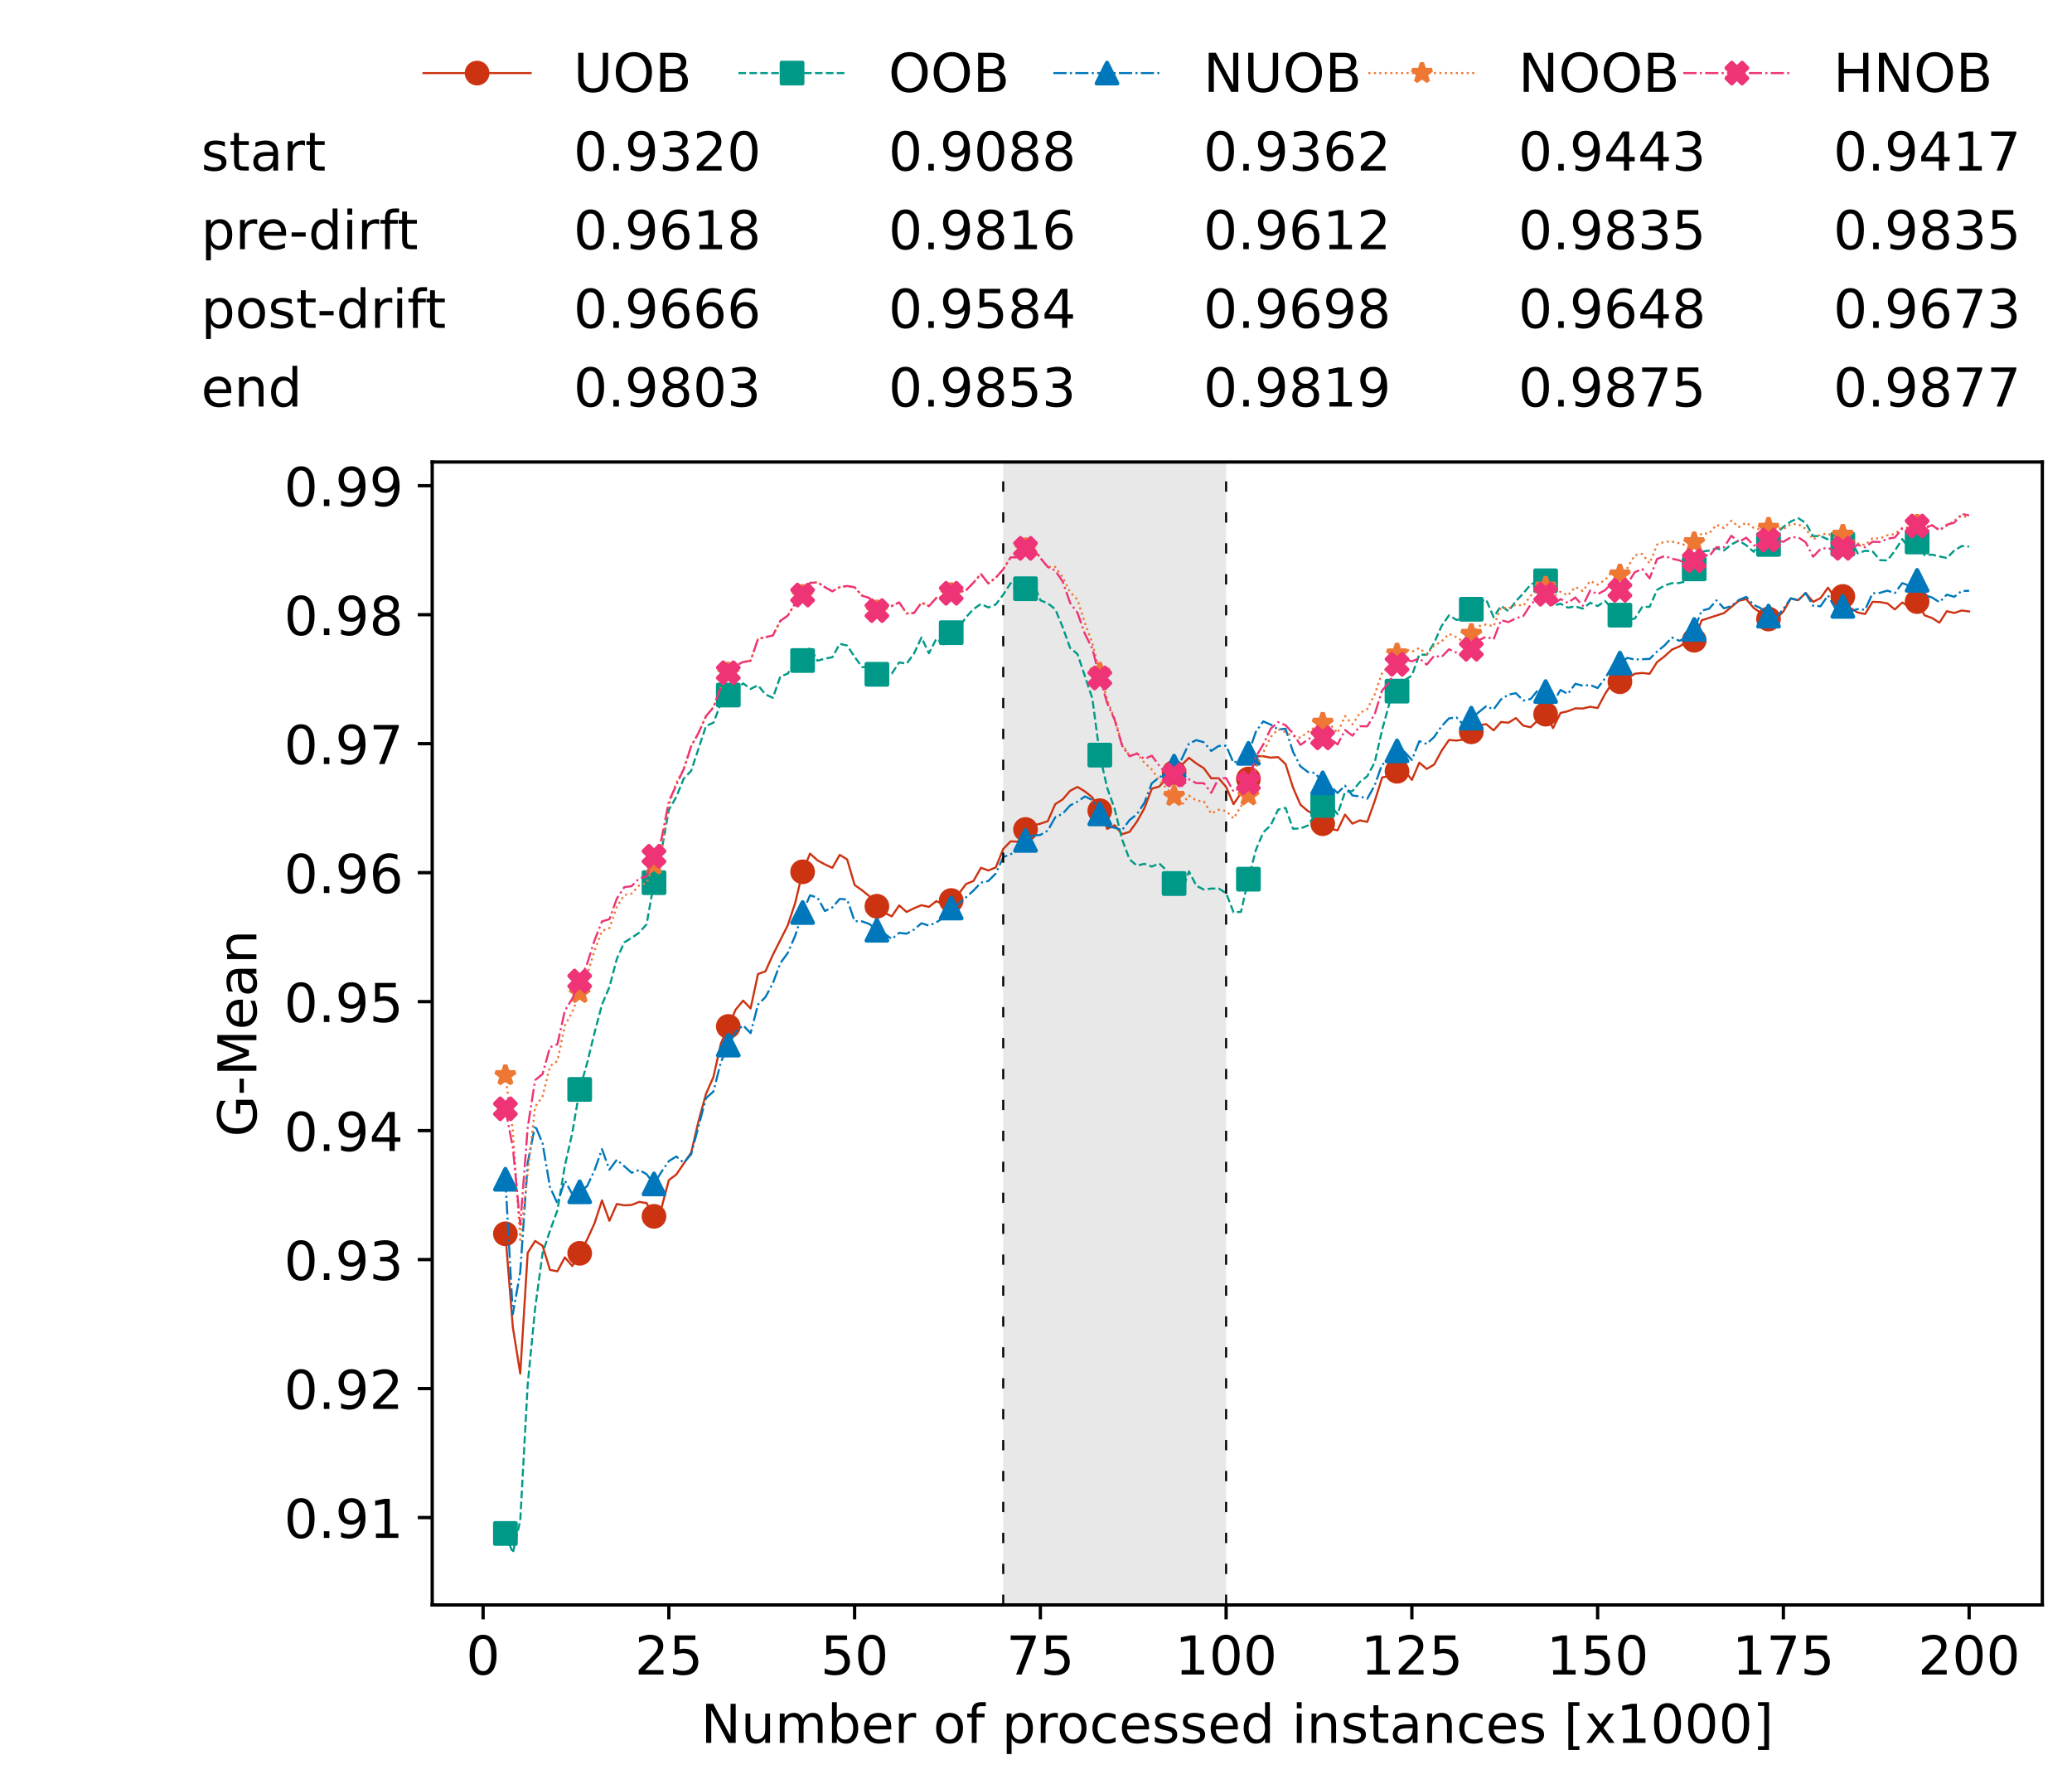 <?xml version="1.0" encoding="utf-8" standalone="no"?>
<!DOCTYPE svg PUBLIC "-//W3C//DTD SVG 1.1//EN"
  "http://www.w3.org/Graphics/SVG/1.1/DTD/svg11.dtd">
<!-- Created with matplotlib (https://matplotlib.org/) -->
<svg height="432.615pt" version="1.1" viewBox="0 0 502.65 432.615" width="502.65pt" xmlns="http://www.w3.org/2000/svg" xmlns:xlink="http://www.w3.org/1999/xlink">
 <defs>
  <style type="text/css">*{stroke-linecap:butt;stroke-linejoin:round;}</style>
 </defs>
 <g id="figure_1">
  <g id="patch_1">
   <path d="M 0 432.615 
L 502.65 432.615 
L 502.65 0 
L 0 0 
z
" style="fill:#ffffff;"/>
  </g>
  <g id="axes_1">
   <g id="patch_2">
    <path d="M 104.85 389.252 
L 495.45 389.252 
L 495.45 112.052 
L 104.85 112.052 
z
" style="fill:#ffffff;"/>
   </g>
   <g id="patch_3">
    <path clip-path="url(#pa2e8262755)" d="M 297.446 389.252 
L 297.446 112.052 
L 243.372 112.052 
L 243.372 389.252 
z
" style="fill:#d3d3d3;opacity:0.5;"/>
   </g>
   <g id="matplotlib.axis_1">
    <g id="xtick_1">
     <g id="line2d_1">
      <defs>
       <path d="M 0 0 
L 0 3.5 
" id="m5335402fda" style="stroke:#000000;stroke-width:0.8;"/>
      </defs>
      <g>
       <use style="stroke:#000000;stroke-width:0.8;" x="117.197" xlink:href="#m5335402fda" y="389.252"/>
      </g>
     </g>
     <g id="text_1">
      <!-- 0 -->
      <g transform="translate(113.061 406.13)scale(0.13 -0.13)">
       <defs>
        <path d="M 31.781 66.406 
Q 24.172 66.406 20.328 58.906 
Q 16.5 51.422 16.5 36.375 
Q 16.5 21.391 20.328 13.891 
Q 24.172 6.391 31.781 6.391 
Q 39.453 6.391 43.281 13.891 
Q 47.125 21.391 47.125 36.375 
Q 47.125 51.422 43.281 58.906 
Q 39.453 66.406 31.781 66.406 
z
M 31.781 74.219 
Q 44.047 74.219 50.516 64.516 
Q 56.984 54.828 56.984 36.375 
Q 56.984 17.969 50.516 8.266 
Q 44.047 -1.422 31.781 -1.422 
Q 19.531 -1.422 13.062 8.266 
Q 6.594 17.969 6.594 36.375 
Q 6.594 54.828 13.062 64.516 
Q 19.531 74.219 31.781 74.219 
z
" id="DejaVuSans-48"/>
       </defs>
       <use xlink:href="#DejaVuSans-48"/>
      </g>
     </g>
    </g>
    <g id="xtick_2">
     <g id="line2d_2">
      <g>
       <use style="stroke:#000000;stroke-width:0.8;" x="162.259" xlink:href="#m5335402fda" y="389.252"/>
      </g>
     </g>
     <g id="text_2">
      <!-- 25 -->
      <g transform="translate(153.988 406.13)scale(0.13 -0.13)">
       <defs>
        <path d="M 19.188 8.297 
L 53.609 8.297 
L 53.609 0 
L 7.328 0 
L 7.328 8.297 
Q 12.938 14.109 22.625 23.891 
Q 32.328 33.688 34.812 36.531 
Q 39.547 41.844 41.422 45.531 
Q 43.312 49.219 43.312 52.781 
Q 43.312 58.594 39.234 62.25 
Q 35.156 65.922 28.609 65.922 
Q 23.969 65.922 18.812 64.312 
Q 13.672 62.703 7.812 59.422 
L 7.812 69.391 
Q 13.766 71.781 18.938 73 
Q 24.125 74.219 28.422 74.219 
Q 39.75 74.219 46.484 68.547 
Q 53.219 62.891 53.219 53.422 
Q 53.219 48.922 51.531 44.891 
Q 49.859 40.875 45.406 35.406 
Q 44.188 33.984 37.641 27.219 
Q 31.109 20.453 19.188 8.297 
z
" id="DejaVuSans-50"/>
        <path d="M 10.797 72.906 
L 49.516 72.906 
L 49.516 64.594 
L 19.828 64.594 
L 19.828 46.734 
Q 21.969 47.469 24.109 47.828 
Q 26.266 48.188 28.422 48.188 
Q 40.625 48.188 47.75 41.5 
Q 54.891 34.812 54.891 23.391 
Q 54.891 11.625 47.562 5.094 
Q 40.234 -1.422 26.906 -1.422 
Q 22.312 -1.422 17.547 -0.641 
Q 12.797 0.141 7.719 1.703 
L 7.719 11.625 
Q 12.109 9.234 16.797 8.062 
Q 21.484 6.891 26.703 6.891 
Q 35.156 6.891 40.078 11.328 
Q 45.016 15.766 45.016 23.391 
Q 45.016 31 40.078 35.438 
Q 35.156 39.891 26.703 39.891 
Q 22.75 39.891 18.812 39.016 
Q 14.891 38.141 10.797 36.281 
z
" id="DejaVuSans-53"/>
       </defs>
       <use xlink:href="#DejaVuSans-50"/>
       <use x="63.623" xlink:href="#DejaVuSans-53"/>
      </g>
     </g>
    </g>
    <g id="xtick_3">
     <g id="line2d_3">
      <g>
       <use style="stroke:#000000;stroke-width:0.8;" x="207.322" xlink:href="#m5335402fda" y="389.252"/>
      </g>
     </g>
     <g id="text_3">
      <!-- 50 -->
      <g transform="translate(199.05 406.13)scale(0.13 -0.13)">
       <use xlink:href="#DejaVuSans-53"/>
       <use x="63.623" xlink:href="#DejaVuSans-48"/>
      </g>
     </g>
    </g>
    <g id="xtick_4">
     <g id="line2d_4">
      <g>
       <use style="stroke:#000000;stroke-width:0.8;" x="252.384" xlink:href="#m5335402fda" y="389.252"/>
      </g>
     </g>
     <g id="text_4">
      <!-- 75 -->
      <g transform="translate(244.113 406.13)scale(0.13 -0.13)">
       <defs>
        <path d="M 8.203 72.906 
L 55.078 72.906 
L 55.078 68.703 
L 28.609 0 
L 18.312 0 
L 43.219 64.594 
L 8.203 64.594 
z
" id="DejaVuSans-55"/>
       </defs>
       <use xlink:href="#DejaVuSans-55"/>
       <use x="63.623" xlink:href="#DejaVuSans-53"/>
      </g>
     </g>
    </g>
    <g id="xtick_5">
     <g id="line2d_5">
      <g>
       <use style="stroke:#000000;stroke-width:0.8;" x="297.446" xlink:href="#m5335402fda" y="389.252"/>
      </g>
     </g>
     <g id="text_5">
      <!-- 100 -->
      <g transform="translate(285.039 406.13)scale(0.13 -0.13)">
       <defs>
        <path d="M 12.406 8.297 
L 28.516 8.297 
L 28.516 63.922 
L 10.984 60.406 
L 10.984 69.391 
L 28.422 72.906 
L 38.281 72.906 
L 38.281 8.297 
L 54.391 8.297 
L 54.391 0 
L 12.406 0 
z
" id="DejaVuSans-49"/>
       </defs>
       <use xlink:href="#DejaVuSans-49"/>
       <use x="63.623" xlink:href="#DejaVuSans-48"/>
       <use x="127.246" xlink:href="#DejaVuSans-48"/>
      </g>
     </g>
    </g>
    <g id="xtick_6">
     <g id="line2d_6">
      <g>
       <use style="stroke:#000000;stroke-width:0.8;" x="342.509" xlink:href="#m5335402fda" y="389.252"/>
      </g>
     </g>
     <g id="text_6">
      <!-- 125 -->
      <g transform="translate(330.102 406.13)scale(0.13 -0.13)">
       <use xlink:href="#DejaVuSans-49"/>
       <use x="63.623" xlink:href="#DejaVuSans-50"/>
       <use x="127.246" xlink:href="#DejaVuSans-53"/>
      </g>
     </g>
    </g>
    <g id="xtick_7">
     <g id="line2d_7">
      <g>
       <use style="stroke:#000000;stroke-width:0.8;" x="387.571" xlink:href="#m5335402fda" y="389.252"/>
      </g>
     </g>
     <g id="text_7">
      <!-- 150 -->
      <g transform="translate(375.164 406.13)scale(0.13 -0.13)">
       <use xlink:href="#DejaVuSans-49"/>
       <use x="63.623" xlink:href="#DejaVuSans-53"/>
       <use x="127.246" xlink:href="#DejaVuSans-48"/>
      </g>
     </g>
    </g>
    <g id="xtick_8">
     <g id="line2d_8">
      <g>
       <use style="stroke:#000000;stroke-width:0.8;" x="432.633" xlink:href="#m5335402fda" y="389.252"/>
      </g>
     </g>
     <g id="text_8">
      <!-- 175 -->
      <g transform="translate(420.226 406.13)scale(0.13 -0.13)">
       <use xlink:href="#DejaVuSans-49"/>
       <use x="63.623" xlink:href="#DejaVuSans-55"/>
       <use x="127.246" xlink:href="#DejaVuSans-53"/>
      </g>
     </g>
    </g>
    <g id="xtick_9">
     <g id="line2d_9">
      <g>
       <use style="stroke:#000000;stroke-width:0.8;" x="477.695" xlink:href="#m5335402fda" y="389.252"/>
      </g>
     </g>
     <g id="text_9">
      <!-- 200 -->
      <g transform="translate(465.289 406.13)scale(0.13 -0.13)">
       <use xlink:href="#DejaVuSans-50"/>
       <use x="63.623" xlink:href="#DejaVuSans-48"/>
       <use x="127.246" xlink:href="#DejaVuSans-48"/>
      </g>
     </g>
    </g>
    <g id="text_10">
     <!-- Number of processed instances [x1000] -->
     <g transform="translate(170.025 422.711)scale(0.13 -0.13)">
      <defs>
       <path d="M 9.812 72.906 
L 23.094 72.906 
L 55.422 11.922 
L 55.422 72.906 
L 64.984 72.906 
L 64.984 0 
L 51.703 0 
L 19.391 60.984 
L 19.391 0 
L 9.812 0 
z
" id="DejaVuSans-78"/>
       <path d="M 8.5 21.578 
L 8.5 54.688 
L 17.484 54.688 
L 17.484 21.922 
Q 17.484 14.156 20.5 10.266 
Q 23.531 6.391 29.594 6.391 
Q 36.859 6.391 41.078 11.031 
Q 45.312 15.672 45.312 23.688 
L 45.312 54.688 
L 54.297 54.688 
L 54.297 0 
L 45.312 0 
L 45.312 8.406 
Q 42.047 3.422 37.719 1 
Q 33.406 -1.422 27.688 -1.422 
Q 18.266 -1.422 13.375 4.438 
Q 8.5 10.297 8.5 21.578 
z
M 31.109 56 
z
" id="DejaVuSans-117"/>
       <path d="M 52 44.188 
Q 55.375 50.25 60.062 53.125 
Q 64.75 56 71.094 56 
Q 79.641 56 84.281 50.016 
Q 88.922 44.047 88.922 33.016 
L 88.922 0 
L 79.891 0 
L 79.891 32.719 
Q 79.891 40.578 77.094 44.375 
Q 74.312 48.188 68.609 48.188 
Q 61.625 48.188 57.562 43.547 
Q 53.516 38.922 53.516 30.906 
L 53.516 0 
L 44.484 0 
L 44.484 32.719 
Q 44.484 40.625 41.703 44.406 
Q 38.922 48.188 33.109 48.188 
Q 26.219 48.188 22.156 43.531 
Q 18.109 38.875 18.109 30.906 
L 18.109 0 
L 9.078 0 
L 9.078 54.688 
L 18.109 54.688 
L 18.109 46.188 
Q 21.188 51.219 25.484 53.609 
Q 29.781 56 35.688 56 
Q 41.656 56 45.828 52.969 
Q 50 49.953 52 44.188 
z
" id="DejaVuSans-109"/>
       <path d="M 48.688 27.297 
Q 48.688 37.203 44.609 42.844 
Q 40.531 48.484 33.406 48.484 
Q 26.266 48.484 22.188 42.844 
Q 18.109 37.203 18.109 27.297 
Q 18.109 17.391 22.188 11.75 
Q 26.266 6.109 33.406 6.109 
Q 40.531 6.109 44.609 11.75 
Q 48.688 17.391 48.688 27.297 
z
M 18.109 46.391 
Q 20.953 51.266 25.266 53.625 
Q 29.594 56 35.594 56 
Q 45.562 56 51.781 48.094 
Q 58.016 40.188 58.016 27.297 
Q 58.016 14.406 51.781 6.484 
Q 45.562 -1.422 35.594 -1.422 
Q 29.594 -1.422 25.266 0.953 
Q 20.953 3.328 18.109 8.203 
L 18.109 0 
L 9.078 0 
L 9.078 75.984 
L 18.109 75.984 
z
" id="DejaVuSans-98"/>
       <path d="M 56.203 29.594 
L 56.203 25.203 
L 14.891 25.203 
Q 15.484 15.922 20.484 11.062 
Q 25.484 6.203 34.422 6.203 
Q 39.594 6.203 44.453 7.469 
Q 49.312 8.734 54.109 11.281 
L 54.109 2.781 
Q 49.266 0.734 44.188 -0.344 
Q 39.109 -1.422 33.891 -1.422 
Q 20.797 -1.422 13.156 6.188 
Q 5.516 13.812 5.516 26.812 
Q 5.516 40.234 12.766 48.109 
Q 20.016 56 32.328 56 
Q 43.359 56 49.781 48.891 
Q 56.203 41.797 56.203 29.594 
z
M 47.219 32.234 
Q 47.125 39.594 43.094 43.984 
Q 39.062 48.391 32.422 48.391 
Q 24.906 48.391 20.391 44.141 
Q 15.875 39.891 15.188 32.172 
z
" id="DejaVuSans-101"/>
       <path d="M 41.109 46.297 
Q 39.594 47.172 37.812 47.578 
Q 36.031 48 33.891 48 
Q 26.266 48 22.188 43.047 
Q 18.109 38.094 18.109 28.812 
L 18.109 0 
L 9.078 0 
L 9.078 54.688 
L 18.109 54.688 
L 18.109 46.188 
Q 20.953 51.172 25.484 53.578 
Q 30.031 56 36.531 56 
Q 37.453 56 38.578 55.875 
Q 39.703 55.766 41.062 55.516 
z
" id="DejaVuSans-114"/>
       <path id="DejaVuSans-32"/>
       <path d="M 30.609 48.391 
Q 23.391 48.391 19.188 42.75 
Q 14.984 37.109 14.984 27.297 
Q 14.984 17.484 19.156 11.844 
Q 23.344 6.203 30.609 6.203 
Q 37.797 6.203 41.984 11.859 
Q 46.188 17.531 46.188 27.297 
Q 46.188 37.016 41.984 42.703 
Q 37.797 48.391 30.609 48.391 
z
M 30.609 56 
Q 42.328 56 49.016 48.375 
Q 55.719 40.766 55.719 27.297 
Q 55.719 13.875 49.016 6.219 
Q 42.328 -1.422 30.609 -1.422 
Q 18.844 -1.422 12.172 6.219 
Q 5.516 13.875 5.516 27.297 
Q 5.516 40.766 12.172 48.375 
Q 18.844 56 30.609 56 
z
" id="DejaVuSans-111"/>
       <path d="M 37.109 75.984 
L 37.109 68.5 
L 28.516 68.5 
Q 23.688 68.5 21.797 66.547 
Q 19.922 64.594 19.922 59.516 
L 19.922 54.688 
L 34.719 54.688 
L 34.719 47.703 
L 19.922 47.703 
L 19.922 0 
L 10.891 0 
L 10.891 47.703 
L 2.297 47.703 
L 2.297 54.688 
L 10.891 54.688 
L 10.891 58.5 
Q 10.891 67.625 15.141 71.797 
Q 19.391 75.984 28.609 75.984 
z
" id="DejaVuSans-102"/>
       <path d="M 18.109 8.203 
L 18.109 -20.797 
L 9.078 -20.797 
L 9.078 54.688 
L 18.109 54.688 
L 18.109 46.391 
Q 20.953 51.266 25.266 53.625 
Q 29.594 56 35.594 56 
Q 45.562 56 51.781 48.094 
Q 58.016 40.188 58.016 27.297 
Q 58.016 14.406 51.781 6.484 
Q 45.562 -1.422 35.594 -1.422 
Q 29.594 -1.422 25.266 0.953 
Q 20.953 3.328 18.109 8.203 
z
M 48.688 27.297 
Q 48.688 37.203 44.609 42.844 
Q 40.531 48.484 33.406 48.484 
Q 26.266 48.484 22.188 42.844 
Q 18.109 37.203 18.109 27.297 
Q 18.109 17.391 22.188 11.75 
Q 26.266 6.109 33.406 6.109 
Q 40.531 6.109 44.609 11.75 
Q 48.688 17.391 48.688 27.297 
z
" id="DejaVuSans-112"/>
       <path d="M 48.781 52.594 
L 48.781 44.188 
Q 44.969 46.297 41.141 47.344 
Q 37.312 48.391 33.406 48.391 
Q 24.656 48.391 19.812 42.844 
Q 14.984 37.312 14.984 27.297 
Q 14.984 17.281 19.812 11.734 
Q 24.656 6.203 33.406 6.203 
Q 37.312 6.203 41.141 7.25 
Q 44.969 8.297 48.781 10.406 
L 48.781 2.094 
Q 45.016 0.344 40.984 -0.531 
Q 36.969 -1.422 32.422 -1.422 
Q 20.062 -1.422 12.781 6.344 
Q 5.516 14.109 5.516 27.297 
Q 5.516 40.672 12.859 48.328 
Q 20.219 56 33.016 56 
Q 37.156 56 41.109 55.141 
Q 45.062 54.297 48.781 52.594 
z
" id="DejaVuSans-99"/>
       <path d="M 44.281 53.078 
L 44.281 44.578 
Q 40.484 46.531 36.375 47.5 
Q 32.281 48.484 27.875 48.484 
Q 21.188 48.484 17.844 46.438 
Q 14.5 44.391 14.5 40.281 
Q 14.5 37.156 16.891 35.375 
Q 19.281 33.594 26.516 31.984 
L 29.594 31.297 
Q 39.156 29.25 43.188 25.516 
Q 47.219 21.781 47.219 15.094 
Q 47.219 7.469 41.188 3.016 
Q 35.156 -1.422 24.609 -1.422 
Q 20.219 -1.422 15.453 -0.562 
Q 10.688 0.297 5.422 2 
L 5.422 11.281 
Q 10.406 8.688 15.234 7.391 
Q 20.062 6.109 24.812 6.109 
Q 31.156 6.109 34.562 8.281 
Q 37.984 10.453 37.984 14.406 
Q 37.984 18.062 35.516 20.016 
Q 33.062 21.969 24.703 23.781 
L 21.578 24.516 
Q 13.234 26.266 9.516 29.906 
Q 5.812 33.547 5.812 39.891 
Q 5.812 47.609 11.281 51.797 
Q 16.75 56 26.812 56 
Q 31.781 56 36.172 55.266 
Q 40.578 54.547 44.281 53.078 
z
" id="DejaVuSans-115"/>
       <path d="M 45.406 46.391 
L 45.406 75.984 
L 54.391 75.984 
L 54.391 0 
L 45.406 0 
L 45.406 8.203 
Q 42.578 3.328 38.25 0.953 
Q 33.938 -1.422 27.875 -1.422 
Q 17.969 -1.422 11.734 6.484 
Q 5.516 14.406 5.516 27.297 
Q 5.516 40.188 11.734 48.094 
Q 17.969 56 27.875 56 
Q 33.938 56 38.25 53.625 
Q 42.578 51.266 45.406 46.391 
z
M 14.797 27.297 
Q 14.797 17.391 18.875 11.75 
Q 22.953 6.109 30.078 6.109 
Q 37.203 6.109 41.297 11.75 
Q 45.406 17.391 45.406 27.297 
Q 45.406 37.203 41.297 42.844 
Q 37.203 48.484 30.078 48.484 
Q 22.953 48.484 18.875 42.844 
Q 14.797 37.203 14.797 27.297 
z
" id="DejaVuSans-100"/>
       <path d="M 9.422 54.688 
L 18.406 54.688 
L 18.406 0 
L 9.422 0 
z
M 9.422 75.984 
L 18.406 75.984 
L 18.406 64.594 
L 9.422 64.594 
z
" id="DejaVuSans-105"/>
       <path d="M 54.891 33.016 
L 54.891 0 
L 45.906 0 
L 45.906 32.719 
Q 45.906 40.484 42.875 44.328 
Q 39.844 48.188 33.797 48.188 
Q 26.516 48.188 22.312 43.547 
Q 18.109 38.922 18.109 30.906 
L 18.109 0 
L 9.078 0 
L 9.078 54.688 
L 18.109 54.688 
L 18.109 46.188 
Q 21.344 51.125 25.703 53.562 
Q 30.078 56 35.797 56 
Q 45.219 56 50.047 50.172 
Q 54.891 44.344 54.891 33.016 
z
" id="DejaVuSans-110"/>
       <path d="M 18.312 70.219 
L 18.312 54.688 
L 36.812 54.688 
L 36.812 47.703 
L 18.312 47.703 
L 18.312 18.016 
Q 18.312 11.328 20.141 9.422 
Q 21.969 7.516 27.594 7.516 
L 36.812 7.516 
L 36.812 0 
L 27.594 0 
Q 17.188 0 13.234 3.875 
Q 9.281 7.766 9.281 18.016 
L 9.281 47.703 
L 2.688 47.703 
L 2.688 54.688 
L 9.281 54.688 
L 9.281 70.219 
z
" id="DejaVuSans-116"/>
       <path d="M 34.281 27.484 
Q 23.391 27.484 19.188 25 
Q 14.984 22.516 14.984 16.5 
Q 14.984 11.719 18.141 8.906 
Q 21.297 6.109 26.703 6.109 
Q 34.188 6.109 38.703 11.406 
Q 43.219 16.703 43.219 25.484 
L 43.219 27.484 
z
M 52.203 31.203 
L 52.203 0 
L 43.219 0 
L 43.219 8.297 
Q 40.141 3.328 35.547 0.953 
Q 30.953 -1.422 24.312 -1.422 
Q 15.922 -1.422 10.953 3.297 
Q 6 8.016 6 15.922 
Q 6 25.141 12.172 29.828 
Q 18.359 34.516 30.609 34.516 
L 43.219 34.516 
L 43.219 35.406 
Q 43.219 41.609 39.141 45 
Q 35.062 48.391 27.688 48.391 
Q 23 48.391 18.547 47.266 
Q 14.109 46.141 10.016 43.891 
L 10.016 52.203 
Q 14.938 54.109 19.578 55.047 
Q 24.219 56 28.609 56 
Q 40.484 56 46.344 49.844 
Q 52.203 43.703 52.203 31.203 
z
" id="DejaVuSans-97"/>
       <path d="M 8.594 75.984 
L 29.297 75.984 
L 29.297 69 
L 17.578 69 
L 17.578 -6.203 
L 29.297 -6.203 
L 29.297 -13.188 
L 8.594 -13.188 
z
" id="DejaVuSans-91"/>
       <path d="M 54.891 54.688 
L 35.109 28.078 
L 55.906 0 
L 45.312 0 
L 29.391 21.484 
L 13.484 0 
L 2.875 0 
L 24.125 28.609 
L 4.688 54.688 
L 15.281 54.688 
L 29.781 35.203 
L 44.281 54.688 
z
" id="DejaVuSans-120"/>
       <path d="M 30.422 75.984 
L 30.422 -13.188 
L 9.719 -13.188 
L 9.719 -6.203 
L 21.391 -6.203 
L 21.391 69 
L 9.719 69 
L 9.719 75.984 
z
" id="DejaVuSans-93"/>
      </defs>
      <use xlink:href="#DejaVuSans-78"/>
      <use x="74.805" xlink:href="#DejaVuSans-117"/>
      <use x="138.184" xlink:href="#DejaVuSans-109"/>
      <use x="235.596" xlink:href="#DejaVuSans-98"/>
      <use x="299.072" xlink:href="#DejaVuSans-101"/>
      <use x="360.596" xlink:href="#DejaVuSans-114"/>
      <use x="401.709" xlink:href="#DejaVuSans-32"/>
      <use x="433.496" xlink:href="#DejaVuSans-111"/>
      <use x="494.678" xlink:href="#DejaVuSans-102"/>
      <use x="529.883" xlink:href="#DejaVuSans-32"/>
      <use x="561.67" xlink:href="#DejaVuSans-112"/>
      <use x="625.146" xlink:href="#DejaVuSans-114"/>
      <use x="664.01" xlink:href="#DejaVuSans-111"/>
      <use x="725.191" xlink:href="#DejaVuSans-99"/>
      <use x="780.172" xlink:href="#DejaVuSans-101"/>
      <use x="841.695" xlink:href="#DejaVuSans-115"/>
      <use x="893.795" xlink:href="#DejaVuSans-115"/>
      <use x="945.895" xlink:href="#DejaVuSans-101"/>
      <use x="1007.418" xlink:href="#DejaVuSans-100"/>
      <use x="1070.895" xlink:href="#DejaVuSans-32"/>
      <use x="1102.682" xlink:href="#DejaVuSans-105"/>
      <use x="1130.465" xlink:href="#DejaVuSans-110"/>
      <use x="1193.844" xlink:href="#DejaVuSans-115"/>
      <use x="1245.943" xlink:href="#DejaVuSans-116"/>
      <use x="1285.152" xlink:href="#DejaVuSans-97"/>
      <use x="1346.432" xlink:href="#DejaVuSans-110"/>
      <use x="1409.811" xlink:href="#DejaVuSans-99"/>
      <use x="1464.791" xlink:href="#DejaVuSans-101"/>
      <use x="1526.314" xlink:href="#DejaVuSans-115"/>
      <use x="1578.414" xlink:href="#DejaVuSans-32"/>
      <use x="1610.201" xlink:href="#DejaVuSans-91"/>
      <use x="1649.215" xlink:href="#DejaVuSans-120"/>
      <use x="1708.395" xlink:href="#DejaVuSans-49"/>
      <use x="1772.018" xlink:href="#DejaVuSans-48"/>
      <use x="1835.641" xlink:href="#DejaVuSans-48"/>
      <use x="1899.264" xlink:href="#DejaVuSans-48"/>
      <use x="1962.887" xlink:href="#DejaVuSans-93"/>
     </g>
    </g>
   </g>
   <g id="matplotlib.axis_2">
    <g id="ytick_1">
     <g id="line2d_10">
      <defs>
       <path d="M 0 0 
L -3.5 0 
" id="m89df969f82" style="stroke:#000000;stroke-width:0.8;"/>
      </defs>
      <g>
       <use style="stroke:#000000;stroke-width:0.8;" x="104.85" xlink:href="#m89df969f82" y="368.057"/>
      </g>
     </g>
     <g id="text_11">
      <!-- 0.91 -->
      <g transform="translate(68.905 372.996)scale(0.13 -0.13)">
       <defs>
        <path d="M 10.688 12.406 
L 21 12.406 
L 21 0 
L 10.688 0 
z
" id="DejaVuSans-46"/>
        <path d="M 10.984 1.516 
L 10.984 10.5 
Q 14.703 8.734 18.5 7.812 
Q 22.312 6.891 25.984 6.891 
Q 35.75 6.891 40.891 13.453 
Q 46.047 20.016 46.781 33.406 
Q 43.953 29.203 39.594 26.953 
Q 35.25 24.703 29.984 24.703 
Q 19.047 24.703 12.672 31.312 
Q 6.297 37.938 6.297 49.422 
Q 6.297 60.641 12.938 67.422 
Q 19.578 74.219 30.609 74.219 
Q 43.266 74.219 49.922 64.516 
Q 56.594 54.828 56.594 36.375 
Q 56.594 19.141 48.406 8.859 
Q 40.234 -1.422 26.422 -1.422 
Q 22.703 -1.422 18.891 -0.688 
Q 15.094 0.047 10.984 1.516 
z
M 30.609 32.422 
Q 37.25 32.422 41.125 36.953 
Q 45.016 41.5 45.016 49.422 
Q 45.016 57.281 41.125 61.844 
Q 37.25 66.406 30.609 66.406 
Q 23.969 66.406 20.094 61.844 
Q 16.219 57.281 16.219 49.422 
Q 16.219 41.5 20.094 36.953 
Q 23.969 32.422 30.609 32.422 
z
" id="DejaVuSans-57"/>
       </defs>
       <use xlink:href="#DejaVuSans-48"/>
       <use x="63.623" xlink:href="#DejaVuSans-46"/>
       <use x="95.41" xlink:href="#DejaVuSans-57"/>
       <use x="159.033" xlink:href="#DejaVuSans-49"/>
      </g>
     </g>
    </g>
    <g id="ytick_2">
     <g id="line2d_11">
      <g>
       <use style="stroke:#000000;stroke-width:0.8;" x="104.85" xlink:href="#m89df969f82" y="336.775"/>
      </g>
     </g>
     <g id="text_12">
      <!-- 0.92 -->
      <g transform="translate(68.905 341.714)scale(0.13 -0.13)">
       <use xlink:href="#DejaVuSans-48"/>
       <use x="63.623" xlink:href="#DejaVuSans-46"/>
       <use x="95.41" xlink:href="#DejaVuSans-57"/>
       <use x="159.033" xlink:href="#DejaVuSans-50"/>
      </g>
     </g>
    </g>
    <g id="ytick_3">
     <g id="line2d_12">
      <g>
       <use style="stroke:#000000;stroke-width:0.8;" x="104.85" xlink:href="#m89df969f82" y="305.494"/>
      </g>
     </g>
     <g id="text_13">
      <!-- 0.93 -->
      <g transform="translate(68.905 310.433)scale(0.13 -0.13)">
       <defs>
        <path d="M 40.578 39.312 
Q 47.656 37.797 51.625 33 
Q 55.609 28.219 55.609 21.188 
Q 55.609 10.406 48.188 4.484 
Q 40.766 -1.422 27.094 -1.422 
Q 22.516 -1.422 17.656 -0.516 
Q 12.797 0.391 7.625 2.203 
L 7.625 11.719 
Q 11.719 9.328 16.594 8.109 
Q 21.484 6.891 26.812 6.891 
Q 36.078 6.891 40.938 10.547 
Q 45.797 14.203 45.797 21.188 
Q 45.797 27.641 41.281 31.266 
Q 36.766 34.906 28.719 34.906 
L 20.219 34.906 
L 20.219 43.016 
L 29.109 43.016 
Q 36.375 43.016 40.234 45.922 
Q 44.094 48.828 44.094 54.297 
Q 44.094 59.906 40.109 62.906 
Q 36.141 65.922 28.719 65.922 
Q 24.656 65.922 20.016 65.031 
Q 15.375 64.156 9.812 62.312 
L 9.812 71.094 
Q 15.438 72.656 20.344 73.438 
Q 25.25 74.219 29.594 74.219 
Q 40.828 74.219 47.359 69.109 
Q 53.906 64.016 53.906 55.328 
Q 53.906 49.266 50.438 45.094 
Q 46.969 40.922 40.578 39.312 
z
" id="DejaVuSans-51"/>
       </defs>
       <use xlink:href="#DejaVuSans-48"/>
       <use x="63.623" xlink:href="#DejaVuSans-46"/>
       <use x="95.41" xlink:href="#DejaVuSans-57"/>
       <use x="159.033" xlink:href="#DejaVuSans-51"/>
      </g>
     </g>
    </g>
    <g id="ytick_4">
     <g id="line2d_13">
      <g>
       <use style="stroke:#000000;stroke-width:0.8;" x="104.85" xlink:href="#m89df969f82" y="274.212"/>
      </g>
     </g>
     <g id="text_14">
      <!-- 0.94 -->
      <g transform="translate(68.905 279.151)scale(0.13 -0.13)">
       <defs>
        <path d="M 37.797 64.312 
L 12.891 25.391 
L 37.797 25.391 
z
M 35.203 72.906 
L 47.609 72.906 
L 47.609 25.391 
L 58.016 25.391 
L 58.016 17.188 
L 47.609 17.188 
L 47.609 0 
L 37.797 0 
L 37.797 17.188 
L 4.891 17.188 
L 4.891 26.703 
z
" id="DejaVuSans-52"/>
       </defs>
       <use xlink:href="#DejaVuSans-48"/>
       <use x="63.623" xlink:href="#DejaVuSans-46"/>
       <use x="95.41" xlink:href="#DejaVuSans-57"/>
       <use x="159.033" xlink:href="#DejaVuSans-52"/>
      </g>
     </g>
    </g>
    <g id="ytick_5">
     <g id="line2d_14">
      <g>
       <use style="stroke:#000000;stroke-width:0.8;" x="104.85" xlink:href="#m89df969f82" y="242.93"/>
      </g>
     </g>
     <g id="text_15">
      <!-- 0.95 -->
      <g transform="translate(68.905 247.869)scale(0.13 -0.13)">
       <use xlink:href="#DejaVuSans-48"/>
       <use x="63.623" xlink:href="#DejaVuSans-46"/>
       <use x="95.41" xlink:href="#DejaVuSans-57"/>
       <use x="159.033" xlink:href="#DejaVuSans-53"/>
      </g>
     </g>
    </g>
    <g id="ytick_6">
     <g id="line2d_15">
      <g>
       <use style="stroke:#000000;stroke-width:0.8;" x="104.85" xlink:href="#m89df969f82" y="211.648"/>
      </g>
     </g>
     <g id="text_16">
      <!-- 0.96 -->
      <g transform="translate(68.905 216.587)scale(0.13 -0.13)">
       <defs>
        <path d="M 33.016 40.375 
Q 26.375 40.375 22.484 35.828 
Q 18.609 31.297 18.609 23.391 
Q 18.609 15.531 22.484 10.953 
Q 26.375 6.391 33.016 6.391 
Q 39.656 6.391 43.531 10.953 
Q 47.406 15.531 47.406 23.391 
Q 47.406 31.297 43.531 35.828 
Q 39.656 40.375 33.016 40.375 
z
M 52.594 71.297 
L 52.594 62.312 
Q 48.875 64.062 45.094 64.984 
Q 41.312 65.922 37.594 65.922 
Q 27.828 65.922 22.672 59.328 
Q 17.531 52.734 16.797 39.406 
Q 19.672 43.656 24.016 45.922 
Q 28.375 48.188 33.594 48.188 
Q 44.578 48.188 50.953 41.516 
Q 57.328 34.859 57.328 23.391 
Q 57.328 12.156 50.688 5.359 
Q 44.047 -1.422 33.016 -1.422 
Q 20.359 -1.422 13.672 8.266 
Q 6.984 17.969 6.984 36.375 
Q 6.984 53.656 15.188 63.938 
Q 23.391 74.219 37.203 74.219 
Q 40.922 74.219 44.703 73.484 
Q 48.484 72.75 52.594 71.297 
z
" id="DejaVuSans-54"/>
       </defs>
       <use xlink:href="#DejaVuSans-48"/>
       <use x="63.623" xlink:href="#DejaVuSans-46"/>
       <use x="95.41" xlink:href="#DejaVuSans-57"/>
       <use x="159.033" xlink:href="#DejaVuSans-54"/>
      </g>
     </g>
    </g>
    <g id="ytick_7">
     <g id="line2d_16">
      <g>
       <use style="stroke:#000000;stroke-width:0.8;" x="104.85" xlink:href="#m89df969f82" y="180.367"/>
      </g>
     </g>
     <g id="text_17">
      <!-- 0.97 -->
      <g transform="translate(68.905 185.306)scale(0.13 -0.13)">
       <use xlink:href="#DejaVuSans-48"/>
       <use x="63.623" xlink:href="#DejaVuSans-46"/>
       <use x="95.41" xlink:href="#DejaVuSans-57"/>
       <use x="159.033" xlink:href="#DejaVuSans-55"/>
      </g>
     </g>
    </g>
    <g id="ytick_8">
     <g id="line2d_17">
      <g>
       <use style="stroke:#000000;stroke-width:0.8;" x="104.85" xlink:href="#m89df969f82" y="149.085"/>
      </g>
     </g>
     <g id="text_18">
      <!-- 0.98 -->
      <g transform="translate(68.905 154.024)scale(0.13 -0.13)">
       <defs>
        <path d="M 31.781 34.625 
Q 24.75 34.625 20.719 30.859 
Q 16.703 27.094 16.703 20.516 
Q 16.703 13.922 20.719 10.156 
Q 24.75 6.391 31.781 6.391 
Q 38.812 6.391 42.859 10.172 
Q 46.922 13.969 46.922 20.516 
Q 46.922 27.094 42.891 30.859 
Q 38.875 34.625 31.781 34.625 
z
M 21.922 38.812 
Q 15.578 40.375 12.031 44.719 
Q 8.5 49.078 8.5 55.328 
Q 8.5 64.062 14.719 69.141 
Q 20.953 74.219 31.781 74.219 
Q 42.672 74.219 48.875 69.141 
Q 55.078 64.062 55.078 55.328 
Q 55.078 49.078 51.531 44.719 
Q 48 40.375 41.703 38.812 
Q 48.828 37.156 52.797 32.312 
Q 56.781 27.484 56.781 20.516 
Q 56.781 9.906 50.312 4.234 
Q 43.844 -1.422 31.781 -1.422 
Q 19.734 -1.422 13.25 4.234 
Q 6.781 9.906 6.781 20.516 
Q 6.781 27.484 10.781 32.312 
Q 14.797 37.156 21.922 38.812 
z
M 18.312 54.391 
Q 18.312 48.734 21.844 45.562 
Q 25.391 42.391 31.781 42.391 
Q 38.141 42.391 41.719 45.562 
Q 45.312 48.734 45.312 54.391 
Q 45.312 60.062 41.719 63.234 
Q 38.141 66.406 31.781 66.406 
Q 25.391 66.406 21.844 63.234 
Q 18.312 60.062 18.312 54.391 
z
" id="DejaVuSans-56"/>
       </defs>
       <use xlink:href="#DejaVuSans-48"/>
       <use x="63.623" xlink:href="#DejaVuSans-46"/>
       <use x="95.41" xlink:href="#DejaVuSans-57"/>
       <use x="159.033" xlink:href="#DejaVuSans-56"/>
      </g>
     </g>
    </g>
    <g id="ytick_9">
     <g id="line2d_18">
      <g>
       <use style="stroke:#000000;stroke-width:0.8;" x="104.85" xlink:href="#m89df969f82" y="117.803"/>
      </g>
     </g>
     <g id="text_19">
      <!-- 0.99 -->
      <g transform="translate(68.905 122.742)scale(0.13 -0.13)">
       <use xlink:href="#DejaVuSans-48"/>
       <use x="63.623" xlink:href="#DejaVuSans-46"/>
       <use x="95.41" xlink:href="#DejaVuSans-57"/>
       <use x="159.033" xlink:href="#DejaVuSans-57"/>
      </g>
     </g>
    </g>
    <g id="text_20">
     <!-- G-Mean -->
     <g transform="translate(62.201 275.744)rotate(-90)scale(0.13 -0.13)">
      <defs>
       <path d="M 59.516 10.406 
L 59.516 29.984 
L 43.406 29.984 
L 43.406 38.094 
L 69.281 38.094 
L 69.281 6.781 
Q 63.578 2.734 56.688 0.656 
Q 49.812 -1.422 42 -1.422 
Q 24.906 -1.422 15.25 8.562 
Q 5.609 18.562 5.609 36.375 
Q 5.609 54.25 15.25 64.234 
Q 24.906 74.219 42 74.219 
Q 49.125 74.219 55.547 72.453 
Q 61.969 70.703 67.391 67.281 
L 67.391 56.781 
Q 61.922 61.422 55.766 63.766 
Q 49.609 66.109 42.828 66.109 
Q 29.438 66.109 22.719 58.641 
Q 16.016 51.172 16.016 36.375 
Q 16.016 21.625 22.719 14.156 
Q 29.438 6.688 42.828 6.688 
Q 48.047 6.688 52.141 7.594 
Q 56.25 8.5 59.516 10.406 
z
" id="DejaVuSans-71"/>
       <path d="M 4.891 31.391 
L 31.203 31.391 
L 31.203 23.391 
L 4.891 23.391 
z
" id="DejaVuSans-45"/>
       <path d="M 9.812 72.906 
L 24.516 72.906 
L 43.109 23.297 
L 61.812 72.906 
L 76.516 72.906 
L 76.516 0 
L 66.891 0 
L 66.891 64.016 
L 48.094 14.016 
L 38.188 14.016 
L 19.391 64.016 
L 19.391 0 
L 9.812 0 
z
" id="DejaVuSans-77"/>
      </defs>
      <use xlink:href="#DejaVuSans-71"/>
      <use x="77.49" xlink:href="#DejaVuSans-45"/>
      <use x="113.574" xlink:href="#DejaVuSans-77"/>
      <use x="199.854" xlink:href="#DejaVuSans-101"/>
      <use x="261.377" xlink:href="#DejaVuSans-97"/>
      <use x="322.656" xlink:href="#DejaVuSans-110"/>
     </g>
    </g>
   </g>
   <g id="line2d_19"/>
   <g id="line2d_20"/>
   <g id="line2d_21"/>
   <g id="line2d_22"/>
   <g id="line2d_23"/>
   <g id="line2d_24">
    <path clip-path="url(#pa2e8262755)" d="M 122.605 299.241 
L 124.407 321.881 
L 126.21 333.129 
L 128.012 303.863 
L 129.815 300.974 
L 131.617 302.151 
L 133.419 307.992 
L 135.222 308.333 
L 137.024 304.959 
L 138.827 307.061 
L 140.629 303.968 
L 142.432 300.626 
L 144.234 296.686 
L 146.037 291.129 
L 147.839 296.09 
L 149.642 292.012 
L 151.444 292.327 
L 153.247 292.24 
L 155.049 291.496 
L 156.852 291.793 
L 158.654 295.003 
L 160.457 293.014 
L 162.259 286.203 
L 164.062 284.863 
L 167.667 279.561 
L 169.469 271.868 
L 171.272 265.301 
L 173.074 261.2 
L 174.877 253.098 
L 178.482 244.841 
L 180.284 242.685 
L 182.087 244.584 
L 183.889 236.23 
L 185.692 235.586 
L 187.494 231.581 
L 191.099 224.435 
L 192.902 219.033 
L 194.704 211.444 
L 196.507 207.019 
L 198.309 208.661 
L 200.112 209.645 
L 201.914 210.484 
L 203.717 207.332 
L 205.519 208.457 
L 207.322 214.635 
L 209.124 215.925 
L 210.927 217.381 
L 212.729 219.8 
L 214.532 221.374 
L 216.334 222.247 
L 218.137 219.598 
L 219.939 221.184 
L 221.742 220.282 
L 223.544 219.538 
L 225.347 219.951 
L 227.149 218.557 
L 228.952 219.407 
L 230.754 218.407 
L 232.557 216.815 
L 234.359 214.402 
L 236.162 213.66 
L 237.964 210.472 
L 239.767 211.12 
L 241.569 210.375 
L 243.372 205.912 
L 245.174 204.053 
L 246.976 204.143 
L 248.779 201.18 
L 250.581 200.18 
L 252.384 199.777 
L 254.186 199.158 
L 255.989 195.036 
L 257.791 193.891 
L 259.594 191.806 
L 261.396 190.856 
L 263.199 191.955 
L 265.001 193.399 
L 266.804 196.618 
L 268.606 201.039 
L 270.409 200.141 
L 272.211 202.327 
L 274.014 201.755 
L 275.816 199.256 
L 277.619 196.02 
L 279.421 191.288 
L 281.224 190.757 
L 283.026 188.816 
L 284.829 187.366 
L 288.434 183.798 
L 290.236 185.178 
L 292.039 186.321 
L 293.841 188.764 
L 295.644 188.76 
L 297.446 190.852 
L 299.249 195.034 
L 301.051 192.36 
L 302.854 188.924 
L 304.656 183.427 
L 306.459 183.41 
L 308.261 183.76 
L 310.064 183.623 
L 311.866 185.307 
L 313.669 190.996 
L 315.471 195.158 
L 317.274 196.698 
L 319.076 197.66 
L 320.879 199.781 
L 322.681 200.981 
L 324.484 201.385 
L 326.286 197.567 
L 328.089 199.764 
L 329.891 198.965 
L 331.694 199.336 
L 333.496 194.288 
L 335.299 188.559 
L 337.101 188.185 
L 338.904 187.062 
L 340.706 186.845 
L 342.509 189.156 
L 344.311 184.971 
L 346.114 186.498 
L 347.916 185.428 
L 349.719 182.082 
L 351.521 179.466 
L 353.324 179.613 
L 355.126 179.372 
L 356.928 177.494 
L 358.731 175.933 
L 360.533 175.63 
L 362.336 177.133 
L 364.138 175.103 
L 365.941 175.283 
L 367.743 174.159 
L 369.546 175.996 
L 371.348 176.378 
L 373.151 174.593 
L 374.953 173.212 
L 376.756 176.596 
L 378.558 172.917 
L 380.361 172.494 
L 382.163 171.798 
L 383.966 171.839 
L 385.768 171.41 
L 387.571 171.711 
L 389.373 168.303 
L 391.176 165.575 
L 392.978 165.342 
L 394.781 164.579 
L 396.583 163.404 
L 398.386 163.216 
L 400.188 163.42 
L 401.991 160.573 
L 403.793 159.202 
L 405.596 157.547 
L 407.398 156.793 
L 409.201 155.754 
L 411.003 155.282 
L 412.806 150.447 
L 418.213 148.7 
L 421.818 145.715 
L 423.621 145.302 
L 425.423 147.44 
L 427.226 148.698 
L 429.028 150.133 
L 430.831 150.092 
L 432.633 148.303 
L 434.436 145.141 
L 436.238 145.564 
L 438.041 143.81 
L 439.843 145.977 
L 441.646 145.068 
L 443.448 142.531 
L 445.251 145.071 
L 447.053 144.66 
L 448.856 147.437 
L 450.658 148.557 
L 452.461 148.913 
L 454.263 145.969 
L 456.066 146.028 
L 457.868 146.342 
L 459.671 147.809 
L 461.473 146.138 
L 463.276 147.197 
L 465.078 145.905 
L 466.881 149.234 
L 468.683 149.879 
L 470.485 151.016 
L 472.288 148.23 
L 474.09 148.668 
L 475.893 148.07 
L 477.695 148.301 
L 477.695 148.301 
" style="fill:none;stroke:#cc3311;stroke-linecap:square;stroke-width:0.5;"/>
    <defs>
     <path d="M 0 2.5 
C 0.663 2.5 1.299 2.237 1.768 1.768 
C 2.237 1.299 2.5 0.663 2.5 0 
C 2.5 -0.663 2.237 -1.299 1.768 -1.768 
C 1.299 -2.237 0.663 -2.5 0 -2.5 
C -0.663 -2.5 -1.299 -2.237 -1.768 -1.768 
C -2.237 -1.299 -2.5 -0.663 -2.5 0 
C -2.5 0.663 -2.237 1.299 -1.768 1.768 
C -1.299 2.237 -0.663 2.5 0 2.5 
z
" id="m7c37040cad" style="stroke:#cc3311;"/>
    </defs>
    <g clip-path="url(#pa2e8262755)">
     <use style="fill:#cc3311;stroke:#cc3311;" x="122.605" xlink:href="#m7c37040cad" y="299.241"/>
     <use style="fill:#cc3311;stroke:#cc3311;" x="140.629" xlink:href="#m7c37040cad" y="303.968"/>
     <use style="fill:#cc3311;stroke:#cc3311;" x="158.654" xlink:href="#m7c37040cad" y="295.003"/>
     <use style="fill:#cc3311;stroke:#cc3311;" x="176.679" xlink:href="#m7c37040cad" y="248.949"/>
     <use style="fill:#cc3311;stroke:#cc3311;" x="194.704" xlink:href="#m7c37040cad" y="211.444"/>
     <use style="fill:#cc3311;stroke:#cc3311;" x="212.729" xlink:href="#m7c37040cad" y="219.8"/>
     <use style="fill:#cc3311;stroke:#cc3311;" x="230.754" xlink:href="#m7c37040cad" y="218.407"/>
     <use style="fill:#cc3311;stroke:#cc3311;" x="248.779" xlink:href="#m7c37040cad" y="201.18"/>
     <use style="fill:#cc3311;stroke:#cc3311;" x="266.804" xlink:href="#m7c37040cad" y="196.618"/>
     <use style="fill:#cc3311;stroke:#cc3311;" x="284.829" xlink:href="#m7c37040cad" y="187.366"/>
     <use style="fill:#cc3311;stroke:#cc3311;" x="302.854" xlink:href="#m7c37040cad" y="188.924"/>
     <use style="fill:#cc3311;stroke:#cc3311;" x="320.879" xlink:href="#m7c37040cad" y="199.781"/>
     <use style="fill:#cc3311;stroke:#cc3311;" x="338.904" xlink:href="#m7c37040cad" y="187.062"/>
     <use style="fill:#cc3311;stroke:#cc3311;" x="356.928" xlink:href="#m7c37040cad" y="177.494"/>
     <use style="fill:#cc3311;stroke:#cc3311;" x="374.953" xlink:href="#m7c37040cad" y="173.212"/>
     <use style="fill:#cc3311;stroke:#cc3311;" x="392.978" xlink:href="#m7c37040cad" y="165.342"/>
     <use style="fill:#cc3311;stroke:#cc3311;" x="411.003" xlink:href="#m7c37040cad" y="155.282"/>
     <use style="fill:#cc3311;stroke:#cc3311;" x="429.028" xlink:href="#m7c37040cad" y="150.133"/>
     <use style="fill:#cc3311;stroke:#cc3311;" x="447.053" xlink:href="#m7c37040cad" y="144.66"/>
     <use style="fill:#cc3311;stroke:#cc3311;" x="465.078" xlink:href="#m7c37040cad" y="145.905"/>
    </g>
   </g>
   <g id="line2d_25"/>
   <g id="line2d_26"/>
   <g id="line2d_27"/>
   <g id="line2d_28"/>
   <g id="line2d_29">
    <path clip-path="url(#pa2e8262755)" d="M 122.605 371.925 
L 124.407 376.652 
L 126.21 368.766 
L 128.012 335.764 
L 129.815 317.324 
L 131.617 303.987 
L 133.419 298.489 
L 135.222 293.565 
L 137.024 282.757 
L 138.827 274.763 
L 140.629 264.223 
L 142.432 257.823 
L 144.234 250.437 
L 146.037 243.645 
L 147.839 239.372 
L 149.642 232.557 
L 151.444 228.557 
L 153.247 227.453 
L 155.049 226.21 
L 156.852 224.185 
L 158.654 214.077 
L 160.457 206.522 
L 162.259 196.433 
L 164.062 193.279 
L 165.864 188.844 
L 167.667 186.96 
L 171.272 176.086 
L 173.074 175.273 
L 174.877 170.591 
L 176.679 168.564 
L 178.482 167.281 
L 180.284 165.738 
L 182.087 167.083 
L 183.889 166.218 
L 185.692 168.421 
L 187.494 169.249 
L 189.297 164.106 
L 191.099 163.366 
L 192.902 160.668 
L 194.704 160.198 
L 196.507 157.002 
L 198.309 160.246 
L 200.112 159.736 
L 201.914 159.407 
L 203.717 156.153 
L 205.519 156.568 
L 207.322 159.307 
L 209.124 161.77 
L 210.927 161.912 
L 212.729 163.538 
L 214.532 163.366 
L 216.334 163.371 
L 218.137 160.657 
L 219.939 160.967 
L 221.742 158.479 
L 223.544 154.621 
L 225.347 158.442 
L 227.149 154.925 
L 228.952 156.282 
L 230.754 153.443 
L 232.557 152.29 
L 234.359 149.689 
L 236.162 147.722 
L 237.964 146.494 
L 239.767 147.324 
L 241.569 146.607 
L 243.372 144.219 
L 245.174 141.436 
L 246.976 143.578 
L 248.779 142.784 
L 250.581 141.009 
L 252.384 145.589 
L 254.186 146.33 
L 255.989 147.736 
L 257.791 152.091 
L 259.594 157.14 
L 261.396 158.637 
L 265.001 169.435 
L 266.804 183.135 
L 268.606 191.126 
L 270.409 196.188 
L 272.211 203.573 
L 274.014 208.423 
L 275.816 209.951 
L 277.619 209.503 
L 279.421 210.175 
L 281.224 209.407 
L 283.026 211.14 
L 284.829 214.292 
L 286.631 216.437 
L 288.434 211.342 
L 290.236 214.83 
L 292.039 215.74 
L 293.841 215.508 
L 295.644 215.498 
L 297.446 216.606 
L 299.249 221.264 
L 301.051 221.157 
L 302.854 213.235 
L 304.656 206.165 
L 306.459 201.865 
L 308.261 200.179 
L 310.064 196.365 
L 311.866 195.941 
L 313.669 200.998 
L 315.471 200.936 
L 317.274 200.215 
L 319.076 197.532 
L 320.879 195.355 
L 322.681 195.18 
L 324.484 197.451 
L 326.286 192.111 
L 328.089 191.856 
L 329.891 189.66 
L 331.694 188.248 
L 333.496 184.904 
L 335.299 176.995 
L 337.101 170.403 
L 340.706 164.988 
L 342.509 163.851 
L 344.311 158.76 
L 346.114 158.817 
L 347.916 155.919 
L 349.719 151.816 
L 351.521 149.234 
L 353.324 150.353 
L 355.126 150.033 
L 356.928 147.766 
L 358.731 145.987 
L 360.533 145.421 
L 362.336 149.686 
L 364.138 146.944 
L 365.941 148.238 
L 367.743 145.813 
L 369.546 143.901 
L 371.348 141.75 
L 373.151 140.97 
L 374.953 140.857 
L 376.756 146.915 
L 378.558 146.424 
L 380.361 147.375 
L 382.163 147.073 
L 383.966 147.613 
L 385.768 146.184 
L 387.571 146.996 
L 389.373 145.765 
L 391.176 147.6 
L 392.978 149.197 
L 394.781 150.357 
L 396.583 150.031 
L 398.386 147.199 
L 400.188 147.178 
L 401.991 143.074 
L 403.793 142.015 
L 405.596 141.436 
L 407.398 141.401 
L 409.201 140.93 
L 411.003 137.964 
L 412.806 133.802 
L 414.608 133.533 
L 416.411 132.995 
L 418.213 133.508 
L 420.016 132.052 
L 421.818 131.121 
L 423.621 132.238 
L 425.423 133.837 
L 427.226 131.283 
L 429.028 132.049 
L 430.831 129.491 
L 432.633 127.79 
L 434.436 126.484 
L 436.238 125.671 
L 438.041 126.825 
L 439.843 130.038 
L 441.646 129.988 
L 443.448 130.844 
L 445.251 132.313 
L 447.053 131.978 
L 448.856 130.596 
L 450.658 134.203 
L 452.461 133.598 
L 454.263 133.709 
L 456.066 135.851 
L 457.868 135.931 
L 459.671 133.582 
L 461.473 130.742 
L 463.276 133.238 
L 465.078 131.458 
L 466.881 134.66 
L 468.683 134.519 
L 472.288 135.355 
L 474.09 133.527 
L 475.893 132.438 
L 477.695 132.575 
L 477.695 132.575 
" style="fill:none;stroke:#009988;stroke-dasharray:1.85,0.8;stroke-dashoffset:0;stroke-width:0.5;"/>
    <defs>
     <path d="M -2.5 2.5 
L 2.5 2.5 
L 2.5 -2.5 
L -2.5 -2.5 
z
" id="mc1a032fca2" style="stroke:#009988;stroke-linejoin:miter;"/>
    </defs>
    <g clip-path="url(#pa2e8262755)">
     <use style="fill:#009988;stroke:#009988;stroke-linejoin:miter;" x="122.605" xlink:href="#mc1a032fca2" y="371.925"/>
     <use style="fill:#009988;stroke:#009988;stroke-linejoin:miter;" x="140.629" xlink:href="#mc1a032fca2" y="264.223"/>
     <use style="fill:#009988;stroke:#009988;stroke-linejoin:miter;" x="158.654" xlink:href="#mc1a032fca2" y="214.077"/>
     <use style="fill:#009988;stroke:#009988;stroke-linejoin:miter;" x="176.679" xlink:href="#mc1a032fca2" y="168.564"/>
     <use style="fill:#009988;stroke:#009988;stroke-linejoin:miter;" x="194.704" xlink:href="#mc1a032fca2" y="160.198"/>
     <use style="fill:#009988;stroke:#009988;stroke-linejoin:miter;" x="212.729" xlink:href="#mc1a032fca2" y="163.538"/>
     <use style="fill:#009988;stroke:#009988;stroke-linejoin:miter;" x="230.754" xlink:href="#mc1a032fca2" y="153.443"/>
     <use style="fill:#009988;stroke:#009988;stroke-linejoin:miter;" x="248.779" xlink:href="#mc1a032fca2" y="142.784"/>
     <use style="fill:#009988;stroke:#009988;stroke-linejoin:miter;" x="266.804" xlink:href="#mc1a032fca2" y="183.135"/>
     <use style="fill:#009988;stroke:#009988;stroke-linejoin:miter;" x="284.829" xlink:href="#mc1a032fca2" y="214.292"/>
     <use style="fill:#009988;stroke:#009988;stroke-linejoin:miter;" x="302.854" xlink:href="#mc1a032fca2" y="213.235"/>
     <use style="fill:#009988;stroke:#009988;stroke-linejoin:miter;" x="320.879" xlink:href="#mc1a032fca2" y="195.355"/>
     <use style="fill:#009988;stroke:#009988;stroke-linejoin:miter;" x="338.904" xlink:href="#mc1a032fca2" y="167.621"/>
     <use style="fill:#009988;stroke:#009988;stroke-linejoin:miter;" x="356.928" xlink:href="#mc1a032fca2" y="147.766"/>
     <use style="fill:#009988;stroke:#009988;stroke-linejoin:miter;" x="374.953" xlink:href="#mc1a032fca2" y="140.857"/>
     <use style="fill:#009988;stroke:#009988;stroke-linejoin:miter;" x="392.978" xlink:href="#mc1a032fca2" y="149.197"/>
     <use style="fill:#009988;stroke:#009988;stroke-linejoin:miter;" x="411.003" xlink:href="#mc1a032fca2" y="137.964"/>
     <use style="fill:#009988;stroke:#009988;stroke-linejoin:miter;" x="429.028" xlink:href="#mc1a032fca2" y="132.049"/>
     <use style="fill:#009988;stroke:#009988;stroke-linejoin:miter;" x="447.053" xlink:href="#mc1a032fca2" y="131.978"/>
     <use style="fill:#009988;stroke:#009988;stroke-linejoin:miter;" x="465.078" xlink:href="#mc1a032fca2" y="131.458"/>
    </g>
   </g>
   <g id="line2d_30"/>
   <g id="line2d_31"/>
   <g id="line2d_32"/>
   <g id="line2d_33"/>
   <g id="line2d_34">
    <path clip-path="url(#pa2e8262755)" d="M 122.605 286.013 
L 124.407 318.744 
L 126.21 308.502 
L 128.012 282.054 
L 129.815 272.961 
L 131.617 277.273 
L 133.419 287.896 
L 135.222 291.854 
L 137.024 286.347 
L 138.827 289.601 
L 140.629 289.055 
L 142.432 287.686 
L 144.234 283.803 
L 146.037 278.708 
L 147.839 283.685 
L 149.642 281.269 
L 153.247 284.438 
L 155.049 283.745 
L 156.852 284.779 
L 158.654 287.136 
L 160.457 284.219 
L 162.259 281.605 
L 164.062 280.486 
L 165.864 282.007 
L 167.667 279.948 
L 171.272 266.326 
L 173.074 264.729 
L 174.877 257.607 
L 176.679 253.475 
L 178.482 250.233 
L 180.284 248.686 
L 182.087 250.569 
L 183.889 243.632 
L 185.692 241.835 
L 187.494 238.458 
L 189.297 233.604 
L 191.099 231.144 
L 192.902 226.962 
L 194.704 221.321 
L 196.507 217.144 
L 198.309 217.702 
L 200.112 220.954 
L 201.914 220.091 
L 203.717 218.004 
L 205.519 218.168 
L 207.322 223.403 
L 209.124 223.459 
L 210.927 224.11 
L 212.729 225.619 
L 214.532 226.416 
L 216.334 227.749 
L 218.137 226.242 
L 219.939 226.455 
L 221.742 225.455 
L 223.544 223.924 
L 225.347 224.485 
L 227.149 223.711 
L 228.952 222.515 
L 230.754 220.226 
L 232.557 219.233 
L 236.162 215.987 
L 237.964 214.074 
L 239.767 213.668 
L 241.569 211.853 
L 243.372 207.881 
L 245.174 207.158 
L 246.976 206.245 
L 248.779 203.824 
L 250.581 202.655 
L 252.384 202.496 
L 254.186 201.429 
L 255.989 198.227 
L 257.791 197.354 
L 259.594 195.348 
L 261.396 194.429 
L 263.199 193.15 
L 265.001 194.036 
L 266.804 197.403 
L 268.606 200.385 
L 270.409 200.773 
L 272.211 201.32 
L 274.014 198.895 
L 275.816 197.487 
L 277.619 194.695 
L 279.421 189.967 
L 281.224 188.551 
L 283.026 187.619 
L 286.631 184.171 
L 288.434 180.345 
L 290.236 179.503 
L 292.039 180.027 
L 293.841 182.136 
L 295.644 180.916 
L 297.446 180.867 
L 299.249 185.042 
L 301.051 184.016 
L 302.854 182.71 
L 304.656 177.51 
L 306.459 174.958 
L 308.261 175.749 
L 310.064 176.92 
L 311.866 176.751 
L 313.669 182.325 
L 315.471 185.852 
L 317.274 187.237 
L 319.076 187.493 
L 320.879 189.874 
L 322.681 190.643 
L 324.484 192.322 
L 326.286 190.547 
L 328.089 192.923 
L 329.891 193.164 
L 331.694 193.723 
L 333.496 190.463 
L 335.299 185.337 
L 337.101 184.874 
L 338.904 182.116 
L 340.706 182.336 
L 342.509 184.322 
L 344.311 179.761 
L 346.114 180.435 
L 347.916 178.736 
L 349.719 176.118 
L 351.521 174.225 
L 353.324 174.001 
L 355.126 175.881 
L 356.928 174.179 
L 360.533 171.273 
L 362.336 172.054 
L 364.138 169.613 
L 365.941 168.476 
L 367.743 168.119 
L 369.546 169.904 
L 371.348 169.519 
L 373.151 167.299 
L 374.953 167.723 
L 376.756 170.434 
L 378.558 167.337 
L 380.361 168.301 
L 382.163 165.842 
L 383.966 166.314 
L 385.768 166.14 
L 387.571 166.87 
L 389.373 164.514 
L 391.176 161.486 
L 392.978 160.819 
L 394.781 159.559 
L 396.583 159.953 
L 400.188 159.806 
L 401.991 158.013 
L 403.793 156.554 
L 405.596 154.622 
L 407.398 155.42 
L 409.201 154.644 
L 411.003 152.664 
L 412.806 148.084 
L 414.608 147.638 
L 416.411 145.611 
L 418.213 147.535 
L 420.016 147.003 
L 421.818 145.512 
L 423.621 144.755 
L 425.423 146.713 
L 427.226 147.555 
L 429.028 149.425 
L 430.831 149.879 
L 432.633 147.652 
L 434.436 145.115 
L 436.238 145.595 
L 438.041 143.843 
L 439.843 146.916 
L 441.646 147.038 
L 443.448 144.414 
L 445.251 147.571 
L 447.053 147.073 
L 448.856 148.29 
L 450.658 147.716 
L 452.461 147.886 
L 454.263 143.899 
L 456.066 143.784 
L 457.868 143.252 
L 459.671 143.844 
L 461.473 141.438 
L 463.276 142.062 
L 465.078 140.761 
L 466.881 144.349 
L 468.683 144.906 
L 470.485 146.043 
L 472.288 144.218 
L 474.09 144.742 
L 475.893 143.323 
L 477.695 143.293 
L 477.695 143.293 
" style="fill:none;stroke:#0077bb;stroke-dasharray:3.2,0.8,0.5,0.8;stroke-dashoffset:0;stroke-width:0.5;"/>
    <defs>
     <path d="M 0 -2.5 
L -2.5 2.5 
L 2.5 2.5 
z
" id="m3765fe2f43" style="stroke:#0077bb;stroke-linejoin:miter;"/>
    </defs>
    <g clip-path="url(#pa2e8262755)">
     <use style="fill:#0077bb;stroke:#0077bb;stroke-linejoin:miter;" x="122.605" xlink:href="#m3765fe2f43" y="286.013"/>
     <use style="fill:#0077bb;stroke:#0077bb;stroke-linejoin:miter;" x="140.629" xlink:href="#m3765fe2f43" y="289.055"/>
     <use style="fill:#0077bb;stroke:#0077bb;stroke-linejoin:miter;" x="158.654" xlink:href="#m3765fe2f43" y="287.136"/>
     <use style="fill:#0077bb;stroke:#0077bb;stroke-linejoin:miter;" x="176.679" xlink:href="#m3765fe2f43" y="253.475"/>
     <use style="fill:#0077bb;stroke:#0077bb;stroke-linejoin:miter;" x="194.704" xlink:href="#m3765fe2f43" y="221.321"/>
     <use style="fill:#0077bb;stroke:#0077bb;stroke-linejoin:miter;" x="212.729" xlink:href="#m3765fe2f43" y="225.619"/>
     <use style="fill:#0077bb;stroke:#0077bb;stroke-linejoin:miter;" x="230.754" xlink:href="#m3765fe2f43" y="220.226"/>
     <use style="fill:#0077bb;stroke:#0077bb;stroke-linejoin:miter;" x="248.779" xlink:href="#m3765fe2f43" y="203.824"/>
     <use style="fill:#0077bb;stroke:#0077bb;stroke-linejoin:miter;" x="266.804" xlink:href="#m3765fe2f43" y="197.403"/>
     <use style="fill:#0077bb;stroke:#0077bb;stroke-linejoin:miter;" x="284.829" xlink:href="#m3765fe2f43" y="185.818"/>
     <use style="fill:#0077bb;stroke:#0077bb;stroke-linejoin:miter;" x="302.854" xlink:href="#m3765fe2f43" y="182.71"/>
     <use style="fill:#0077bb;stroke:#0077bb;stroke-linejoin:miter;" x="320.879" xlink:href="#m3765fe2f43" y="189.874"/>
     <use style="fill:#0077bb;stroke:#0077bb;stroke-linejoin:miter;" x="338.904" xlink:href="#m3765fe2f43" y="182.116"/>
     <use style="fill:#0077bb;stroke:#0077bb;stroke-linejoin:miter;" x="356.928" xlink:href="#m3765fe2f43" y="174.179"/>
     <use style="fill:#0077bb;stroke:#0077bb;stroke-linejoin:miter;" x="374.953" xlink:href="#m3765fe2f43" y="167.723"/>
     <use style="fill:#0077bb;stroke:#0077bb;stroke-linejoin:miter;" x="392.978" xlink:href="#m3765fe2f43" y="160.819"/>
     <use style="fill:#0077bb;stroke:#0077bb;stroke-linejoin:miter;" x="411.003" xlink:href="#m3765fe2f43" y="152.664"/>
     <use style="fill:#0077bb;stroke:#0077bb;stroke-linejoin:miter;" x="429.028" xlink:href="#m3765fe2f43" y="149.425"/>
     <use style="fill:#0077bb;stroke:#0077bb;stroke-linejoin:miter;" x="447.053" xlink:href="#m3765fe2f43" y="147.073"/>
     <use style="fill:#0077bb;stroke:#0077bb;stroke-linejoin:miter;" x="465.078" xlink:href="#m3765fe2f43" y="140.761"/>
    </g>
   </g>
   <g id="line2d_35"/>
   <g id="line2d_36"/>
   <g id="line2d_37"/>
   <g id="line2d_38"/>
   <g id="line2d_39">
    <path clip-path="url(#pa2e8262755)" d="M 122.605 260.81 
L 124.407 274.23 
L 126.21 300.726 
L 129.815 268.443 
L 131.617 265.893 
L 133.419 258.618 
L 135.222 257.322 
L 137.024 248.734 
L 138.827 245.446 
L 142.432 236.432 
L 144.234 230.551 
L 146.037 225.781 
L 147.839 225.099 
L 149.642 219.949 
L 151.444 217.079 
L 153.247 216.709 
L 155.049 214.752 
L 156.852 214.168 
L 158.654 209.702 
L 160.457 205.583 
L 162.259 195.37 
L 164.062 189.792 
L 165.864 186.536 
L 167.667 181.008 
L 169.469 177.726 
L 171.272 173.688 
L 173.074 171.548 
L 174.877 166.653 
L 176.679 163.164 
L 178.482 161.428 
L 180.284 160.559 
L 182.087 160.259 
L 183.889 154.952 
L 187.494 154.123 
L 189.297 150.594 
L 191.099 149.322 
L 192.902 146.359 
L 194.704 144.324 
L 196.507 141.37 
L 198.309 141.239 
L 200.112 142.401 
L 201.914 143.429 
L 203.717 142.381 
L 205.519 142.122 
L 207.322 142.44 
L 209.124 144.463 
L 210.927 145.041 
L 212.729 148.094 
L 214.532 147.29 
L 216.334 146.977 
L 218.137 146.09 
L 219.939 148.795 
L 221.742 148.657 
L 223.544 146.147 
L 225.347 147.005 
L 227.149 145.014 
L 228.952 144.645 
L 230.754 143.885 
L 232.557 143.657 
L 234.359 143.168 
L 236.162 141.31 
L 237.964 139.223 
L 239.767 141.495 
L 241.569 140.112 
L 243.372 138.081 
L 245.174 135.183 
L 246.976 135.137 
L 248.779 132.995 
L 250.581 132.647 
L 252.384 135.346 
L 254.186 137.514 
L 255.989 137.474 
L 257.791 139.999 
L 259.594 143.598 
L 261.396 145.44 
L 263.199 151.142 
L 265.001 156.021 
L 266.804 163.2 
L 268.606 169.783 
L 270.409 174.32 
L 272.211 180.454 
L 274.014 183.329 
L 275.816 182.683 
L 277.619 185.01 
L 279.421 186.626 
L 281.224 189.249 
L 284.829 193.08 
L 286.631 195.305 
L 288.434 192.968 
L 290.236 194.157 
L 292.039 194.377 
L 293.841 197.339 
L 295.644 196.39 
L 297.446 196.688 
L 299.249 198.497 
L 301.051 195.538 
L 302.854 192.944 
L 304.656 186.202 
L 308.261 178.747 
L 310.064 176.843 
L 311.866 177.592 
L 313.669 178.525 
L 315.471 178.921 
L 317.274 177.527 
L 319.076 176.307 
L 320.879 175.342 
L 322.681 175.688 
L 324.484 177.765 
L 326.286 173.658 
L 328.089 175.687 
L 329.891 172.958 
L 331.694 171.954 
L 333.496 168.418 
L 335.299 163.189 
L 337.101 161.372 
L 338.904 158.543 
L 340.706 157.335 
L 342.509 158.083 
L 344.311 157.16 
L 346.114 158.713 
L 347.916 156.58 
L 349.719 155.574 
L 351.521 153.714 
L 353.324 154.539 
L 355.126 155.701 
L 358.731 151.859 
L 360.533 151.469 
L 362.336 151.915 
L 364.138 147.261 
L 365.941 147.575 
L 367.743 146.635 
L 369.546 146.901 
L 371.348 144.463 
L 373.151 143.162 
L 374.953 142.33 
L 376.756 144.762 
L 378.558 143.522 
L 380.361 144.421 
L 382.163 142.352 
L 383.966 143.356 
L 385.768 140.902 
L 387.571 141.802 
L 389.373 140.652 
L 391.176 138.604 
L 392.978 139.37 
L 394.781 137.776 
L 396.583 134.635 
L 398.386 134.354 
L 400.188 136.641 
L 401.991 132.101 
L 403.793 131.4 
L 405.596 131.336 
L 407.398 131.763 
L 409.201 132.311 
L 411.003 131.564 
L 412.806 129.377 
L 414.608 129.394 
L 416.411 127.265 
L 418.213 128.07 
L 420.016 126.283 
L 421.818 127.825 
L 423.621 126.745 
L 425.423 128.029 
L 427.226 128.431 
L 429.028 128.056 
L 430.831 127.977 
L 432.633 128.325 
L 434.436 127.109 
L 436.238 127.124 
L 438.041 128.25 
L 439.843 130.853 
L 441.646 129.65 
L 443.448 129.381 
L 445.251 130.504 
L 447.053 129.745 
L 448.856 130.362 
L 450.658 131.785 
L 452.461 132.217 
L 454.263 130.541 
L 456.066 130.59 
L 457.868 129.818 
L 459.671 129.509 
L 461.473 128.041 
L 463.276 127.903 
L 465.078 127.313 
L 466.881 127.894 
L 468.683 127.29 
L 470.485 128.58 
L 472.288 127.541 
L 475.893 125.037 
L 477.695 125.658 
L 477.695 125.658 
" style="fill:none;stroke:#ee7733;stroke-dasharray:0.5,0.825;stroke-dashoffset:0;stroke-width:0.5;"/>
    <defs>
     <path d="M 0 -2.5 
L -0.561 -0.773 
L -2.378 -0.773 
L -0.908 0.295 
L -1.469 2.023 
L -0 0.955 
L 1.469 2.023 
L 0.908 0.295 
L 2.378 -0.773 
L 0.561 -0.773 
z
" id="medc5b52e06" style="stroke:#ee7733;stroke-linejoin:bevel;"/>
    </defs>
    <g clip-path="url(#pa2e8262755)">
     <use style="fill:#ee7733;stroke:#ee7733;stroke-linejoin:bevel;" x="122.605" xlink:href="#medc5b52e06" y="260.81"/>
     <use style="fill:#ee7733;stroke:#ee7733;stroke-linejoin:bevel;" x="140.629" xlink:href="#medc5b52e06" y="240.874"/>
     <use style="fill:#ee7733;stroke:#ee7733;stroke-linejoin:bevel;" x="158.654" xlink:href="#medc5b52e06" y="209.702"/>
     <use style="fill:#ee7733;stroke:#ee7733;stroke-linejoin:bevel;" x="176.679" xlink:href="#medc5b52e06" y="163.164"/>
     <use style="fill:#ee7733;stroke:#ee7733;stroke-linejoin:bevel;" x="194.704" xlink:href="#medc5b52e06" y="144.324"/>
     <use style="fill:#ee7733;stroke:#ee7733;stroke-linejoin:bevel;" x="212.729" xlink:href="#medc5b52e06" y="148.094"/>
     <use style="fill:#ee7733;stroke:#ee7733;stroke-linejoin:bevel;" x="230.754" xlink:href="#medc5b52e06" y="143.885"/>
     <use style="fill:#ee7733;stroke:#ee7733;stroke-linejoin:bevel;" x="248.779" xlink:href="#medc5b52e06" y="132.995"/>
     <use style="fill:#ee7733;stroke:#ee7733;stroke-linejoin:bevel;" x="266.804" xlink:href="#medc5b52e06" y="163.2"/>
     <use style="fill:#ee7733;stroke:#ee7733;stroke-linejoin:bevel;" x="284.829" xlink:href="#medc5b52e06" y="193.08"/>
     <use style="fill:#ee7733;stroke:#ee7733;stroke-linejoin:bevel;" x="302.854" xlink:href="#medc5b52e06" y="192.944"/>
     <use style="fill:#ee7733;stroke:#ee7733;stroke-linejoin:bevel;" x="320.879" xlink:href="#medc5b52e06" y="175.342"/>
     <use style="fill:#ee7733;stroke:#ee7733;stroke-linejoin:bevel;" x="338.904" xlink:href="#medc5b52e06" y="158.543"/>
     <use style="fill:#ee7733;stroke:#ee7733;stroke-linejoin:bevel;" x="356.928" xlink:href="#medc5b52e06" y="153.789"/>
     <use style="fill:#ee7733;stroke:#ee7733;stroke-linejoin:bevel;" x="374.953" xlink:href="#medc5b52e06" y="142.33"/>
     <use style="fill:#ee7733;stroke:#ee7733;stroke-linejoin:bevel;" x="392.978" xlink:href="#medc5b52e06" y="139.37"/>
     <use style="fill:#ee7733;stroke:#ee7733;stroke-linejoin:bevel;" x="411.003" xlink:href="#medc5b52e06" y="131.564"/>
     <use style="fill:#ee7733;stroke:#ee7733;stroke-linejoin:bevel;" x="429.028" xlink:href="#medc5b52e06" y="128.056"/>
     <use style="fill:#ee7733;stroke:#ee7733;stroke-linejoin:bevel;" x="447.053" xlink:href="#medc5b52e06" y="129.745"/>
     <use style="fill:#ee7733;stroke:#ee7733;stroke-linejoin:bevel;" x="465.078" xlink:href="#medc5b52e06" y="127.313"/>
    </g>
   </g>
   <g id="line2d_40"/>
   <g id="line2d_41"/>
   <g id="line2d_42"/>
   <g id="line2d_43"/>
   <g id="line2d_44">
    <path clip-path="url(#pa2e8262755)" d="M 122.605 268.926 
L 124.407 278.288 
L 126.21 297.055 
L 128.012 273.469 
L 129.815 261.971 
L 131.617 260.499 
L 133.419 253.994 
L 135.222 253.277 
L 137.024 245.138 
L 138.827 242.209 
L 142.432 233.735 
L 144.234 228.061 
L 146.037 223.469 
L 147.839 222.941 
L 149.642 217.926 
L 151.444 215.175 
L 153.247 214.911 
L 155.049 213.049 
L 156.852 212.55 
L 158.654 207.678 
L 160.457 203.559 
L 162.259 194.303 
L 165.864 186.536 
L 167.667 181.008 
L 169.469 177.726 
L 171.272 173.688 
L 173.074 171.548 
L 174.877 166.653 
L 176.679 163.164 
L 178.482 161.428 
L 180.284 160.559 
L 182.087 160.259 
L 183.889 154.952 
L 187.494 154.123 
L 189.297 150.594 
L 191.099 149.322 
L 192.902 146.359 
L 194.704 144.324 
L 196.507 141.37 
L 198.309 141.239 
L 200.112 142.401 
L 201.914 143.429 
L 203.717 142.381 
L 205.519 142.122 
L 207.322 142.44 
L 209.124 144.463 
L 210.927 145.041 
L 212.729 148.094 
L 214.532 147.29 
L 216.334 146.977 
L 218.137 146.09 
L 219.939 148.795 
L 221.742 148.657 
L 223.544 146.147 
L 225.347 147.005 
L 227.149 145.014 
L 228.952 144.645 
L 230.754 143.885 
L 232.557 143.657 
L 234.359 143.168 
L 236.162 141.31 
L 237.964 139.223 
L 239.767 141.495 
L 241.569 140.112 
L 243.372 138.081 
L 245.174 135.183 
L 246.976 135.137 
L 248.779 132.995 
L 250.581 132.647 
L 252.384 135.346 
L 254.186 137.514 
L 255.989 138.336 
L 257.791 141.061 
L 259.594 146.193 
L 261.396 148.634 
L 263.199 153.764 
L 265.001 157.323 
L 266.804 164.431 
L 268.606 170.568 
L 270.409 174.595 
L 272.211 180.864 
L 274.014 183.426 
L 275.816 182.78 
L 277.619 184.068 
L 279.421 183.273 
L 281.224 185.722 
L 283.026 187.79 
L 284.829 187.945 
L 286.631 190.683 
L 288.434 189.006 
L 290.236 189.941 
L 292.039 189.952 
L 293.841 192.285 
L 295.644 188.768 
L 297.446 188.723 
L 299.249 191.974 
L 302.854 189.846 
L 304.656 183.55 
L 306.459 180.561 
L 308.261 176.732 
L 310.064 175.14 
L 311.866 175.889 
L 313.669 177.861 
L 315.471 180.668 
L 319.076 178.141 
L 320.879 178.957 
L 322.681 179.051 
L 324.484 180.555 
L 326.286 177.055 
L 328.089 178.429 
L 329.891 176.13 
L 331.694 176.162 
L 333.496 173.18 
L 335.299 167.441 
L 337.101 165.453 
L 338.904 161.113 
L 340.706 159.905 
L 342.509 160.391 
L 344.311 159.647 
L 346.114 161.2 
L 347.916 159.067 
L 349.719 159.333 
L 351.521 157.473 
L 353.324 158.298 
L 355.126 159.373 
L 356.928 157.461 
L 358.731 155.271 
L 360.533 154.442 
L 362.336 155.058 
L 364.138 150.403 
L 365.941 150.887 
L 367.743 149.947 
L 369.546 149.403 
L 371.348 146.605 
L 373.151 144.952 
L 374.953 144.12 
L 376.756 146.553 
L 378.558 145.313 
L 380.361 146.212 
L 382.163 144.894 
L 383.966 146.934 
L 385.768 143.208 
L 387.571 144.108 
L 389.373 143.133 
L 391.176 141.344 
L 392.978 143.172 
L 394.781 141.577 
L 396.583 138.789 
L 398.386 137.986 
L 400.188 140.273 
L 401.991 135.563 
L 403.793 134.861 
L 405.596 135.49 
L 407.398 135.917 
L 409.201 136.725 
L 411.003 135.978 
L 412.806 134.221 
L 414.608 134.922 
L 416.411 132.7 
L 418.213 132.753 
L 420.016 129.93 
L 421.818 131.473 
L 423.621 130.393 
L 425.423 132.266 
L 427.226 132.409 
L 429.028 130.973 
L 430.831 130.894 
L 432.633 131.418 
L 434.436 130.291 
L 436.238 130.306 
L 438.041 131.518 
L 439.843 135.029 
L 441.646 133.135 
L 443.448 132.866 
L 445.251 133.728 
L 447.053 132.969 
L 448.856 133.243 
L 450.658 132.115 
L 452.461 132.718 
L 454.263 131.397 
L 456.066 131.446 
L 457.868 130.674 
L 459.671 130.365 
L 461.473 128.219 
L 463.276 128.168 
L 465.078 127.579 
L 466.881 128.16 
L 468.683 127.38 
L 470.485 128.582 
L 472.288 127.267 
L 474.09 126.759 
L 475.893 124.652 
L 477.695 125.009 
L 477.695 125.009 
" style="fill:none;stroke:#ee3377;stroke-dasharray:3.2,0.8,0.5,0.8;stroke-dashoffset:0;stroke-width:0.5;"/>
    <defs>
     <path d="M -1.25 2.5 
L 0 1.25 
L 1.25 2.5 
L 2.5 1.25 
L 1.25 0 
L 2.5 -1.25 
L 1.25 -2.5 
L 0 -1.25 
L -1.25 -2.5 
L -2.5 -1.25 
L -1.25 0 
L -2.5 1.25 
z
" id="m5b4ad3e14d" style="stroke:#ee3377;stroke-linejoin:miter;"/>
    </defs>
    <g clip-path="url(#pa2e8262755)">
     <use style="fill:#ee3377;stroke:#ee3377;stroke-linejoin:miter;" x="122.605" xlink:href="#m5b4ad3e14d" y="268.926"/>
     <use style="fill:#ee3377;stroke:#ee3377;stroke-linejoin:miter;" x="140.629" xlink:href="#m5b4ad3e14d" y="237.932"/>
     <use style="fill:#ee3377;stroke:#ee3377;stroke-linejoin:miter;" x="158.654" xlink:href="#m5b4ad3e14d" y="207.678"/>
     <use style="fill:#ee3377;stroke:#ee3377;stroke-linejoin:miter;" x="176.679" xlink:href="#m5b4ad3e14d" y="163.164"/>
     <use style="fill:#ee3377;stroke:#ee3377;stroke-linejoin:miter;" x="194.704" xlink:href="#m5b4ad3e14d" y="144.324"/>
     <use style="fill:#ee3377;stroke:#ee3377;stroke-linejoin:miter;" x="212.729" xlink:href="#m5b4ad3e14d" y="148.094"/>
     <use style="fill:#ee3377;stroke:#ee3377;stroke-linejoin:miter;" x="230.754" xlink:href="#m5b4ad3e14d" y="143.885"/>
     <use style="fill:#ee3377;stroke:#ee3377;stroke-linejoin:miter;" x="248.779" xlink:href="#m5b4ad3e14d" y="132.995"/>
     <use style="fill:#ee3377;stroke:#ee3377;stroke-linejoin:miter;" x="266.804" xlink:href="#m5b4ad3e14d" y="164.431"/>
     <use style="fill:#ee3377;stroke:#ee3377;stroke-linejoin:miter;" x="284.829" xlink:href="#m5b4ad3e14d" y="187.945"/>
     <use style="fill:#ee3377;stroke:#ee3377;stroke-linejoin:miter;" x="302.854" xlink:href="#m5b4ad3e14d" y="189.846"/>
     <use style="fill:#ee3377;stroke:#ee3377;stroke-linejoin:miter;" x="320.879" xlink:href="#m5b4ad3e14d" y="178.957"/>
     <use style="fill:#ee3377;stroke:#ee3377;stroke-linejoin:miter;" x="338.904" xlink:href="#m5b4ad3e14d" y="161.113"/>
     <use style="fill:#ee3377;stroke:#ee3377;stroke-linejoin:miter;" x="356.928" xlink:href="#m5b4ad3e14d" y="157.461"/>
     <use style="fill:#ee3377;stroke:#ee3377;stroke-linejoin:miter;" x="374.953" xlink:href="#m5b4ad3e14d" y="144.12"/>
     <use style="fill:#ee3377;stroke:#ee3377;stroke-linejoin:miter;" x="392.978" xlink:href="#m5b4ad3e14d" y="143.172"/>
     <use style="fill:#ee3377;stroke:#ee3377;stroke-linejoin:miter;" x="411.003" xlink:href="#m5b4ad3e14d" y="135.978"/>
     <use style="fill:#ee3377;stroke:#ee3377;stroke-linejoin:miter;" x="429.028" xlink:href="#m5b4ad3e14d" y="130.973"/>
     <use style="fill:#ee3377;stroke:#ee3377;stroke-linejoin:miter;" x="447.053" xlink:href="#m5b4ad3e14d" y="132.969"/>
     <use style="fill:#ee3377;stroke:#ee3377;stroke-linejoin:miter;" x="465.078" xlink:href="#m5b4ad3e14d" y="127.579"/>
    </g>
   </g>
   <g id="line2d_45"/>
   <g id="line2d_46"/>
   <g id="line2d_47"/>
   <g id="line2d_48"/>
   <g id="line2d_49">
    <path clip-path="url(#pa2e8262755)" d="M 243.372 389.252 
L 243.372 112.052 
" style="fill:none;stroke:#000000;stroke-dasharray:2.5,5;stroke-dashoffset:0;stroke-width:0.5;"/>
   </g>
   <g id="line2d_50">
    <path clip-path="url(#pa2e8262755)" d="M 297.446 389.252 
L 297.446 112.052 
" style="fill:none;stroke:#000000;stroke-dasharray:2.5,5;stroke-dashoffset:0;stroke-width:0.5;"/>
   </g>
   <g id="patch_4">
    <path d="M 104.85 389.252 
L 104.85 112.052 
" style="fill:none;stroke:#000000;stroke-linecap:square;stroke-linejoin:miter;stroke-width:0.8;"/>
   </g>
   <g id="patch_5">
    <path d="M 495.45 389.252 
L 495.45 112.052 
" style="fill:none;stroke:#000000;stroke-linecap:square;stroke-linejoin:miter;stroke-width:0.8;"/>
   </g>
   <g id="patch_6">
    <path d="M 104.85 389.252 
L 495.45 389.252 
" style="fill:none;stroke:#000000;stroke-linecap:square;stroke-linejoin:miter;stroke-width:0.8;"/>
   </g>
   <g id="patch_7">
    <path d="M 104.85 112.052 
L 495.45 112.052 
" style="fill:none;stroke:#000000;stroke-linecap:square;stroke-linejoin:miter;stroke-width:0.8;"/>
   </g>
   <g id="legend_1">
    <g id="line2d_51"/>
    <g id="line2d_52"/>
    <g id="text_21">
     <!--   -->
     <g transform="translate(48.8 22.278)scale(0.13 -0.13)">
      <use xlink:href="#DejaVuSans-32"/>
     </g>
    </g>
    <g id="line2d_53"/>
    <g id="line2d_54"/>
    <g id="text_22">
     <!-- start -->
     <g transform="translate(48.8 41.36)scale(0.13 -0.13)">
      <use xlink:href="#DejaVuSans-115"/>
      <use x="52.1" xlink:href="#DejaVuSans-116"/>
      <use x="91.309" xlink:href="#DejaVuSans-97"/>
      <use x="152.588" xlink:href="#DejaVuSans-114"/>
      <use x="193.701" xlink:href="#DejaVuSans-116"/>
     </g>
    </g>
    <g id="line2d_55"/>
    <g id="line2d_56"/>
    <g id="text_23">
     <!-- pre-dirft -->
     <g transform="translate(48.8 60.441)scale(0.13 -0.13)">
      <use xlink:href="#DejaVuSans-112"/>
      <use x="63.477" xlink:href="#DejaVuSans-114"/>
      <use x="102.34" xlink:href="#DejaVuSans-101"/>
      <use x="163.863" xlink:href="#DejaVuSans-45"/>
      <use x="199.947" xlink:href="#DejaVuSans-100"/>
      <use x="263.424" xlink:href="#DejaVuSans-105"/>
      <use x="291.207" xlink:href="#DejaVuSans-114"/>
      <use x="332.32" xlink:href="#DejaVuSans-102"/>
      <use x="365.775" xlink:href="#DejaVuSans-116"/>
     </g>
    </g>
    <g id="line2d_57"/>
    <g id="line2d_58"/>
    <g id="text_24">
     <!-- post-drift -->
     <g transform="translate(48.8 79.523)scale(0.13 -0.13)">
      <use xlink:href="#DejaVuSans-112"/>
      <use x="63.477" xlink:href="#DejaVuSans-111"/>
      <use x="124.658" xlink:href="#DejaVuSans-115"/>
      <use x="176.758" xlink:href="#DejaVuSans-116"/>
      <use x="215.967" xlink:href="#DejaVuSans-45"/>
      <use x="252.051" xlink:href="#DejaVuSans-100"/>
      <use x="315.527" xlink:href="#DejaVuSans-114"/>
      <use x="356.641" xlink:href="#DejaVuSans-105"/>
      <use x="384.424" xlink:href="#DejaVuSans-102"/>
      <use x="417.879" xlink:href="#DejaVuSans-116"/>
     </g>
    </g>
    <g id="line2d_59"/>
    <g id="line2d_60"/>
    <g id="text_25">
     <!-- end -->
     <g transform="translate(48.8 98.604)scale(0.13 -0.13)">
      <use xlink:href="#DejaVuSans-101"/>
      <use x="61.523" xlink:href="#DejaVuSans-110"/>
      <use x="124.902" xlink:href="#DejaVuSans-100"/>
     </g>
    </g>
    <g id="line2d_61">
     <path d="M 102.738 17.728 
L 128.738 17.728 
" style="fill:none;stroke:#cc3311;stroke-linecap:square;stroke-width:0.5;"/>
    </g>
    <g id="line2d_62">
     <g>
      <use style="fill:#cc3311;stroke:#cc3311;" x="115.738" xlink:href="#m7c37040cad" y="17.728"/>
     </g>
    </g>
    <g id="text_26">
     <!-- UOB -->
     <g transform="translate(139.138 22.278)scale(0.13 -0.13)">
      <defs>
       <path d="M 8.688 72.906 
L 18.609 72.906 
L 18.609 28.609 
Q 18.609 16.891 22.844 11.734 
Q 27.094 6.594 36.625 6.594 
Q 46.094 6.594 50.344 11.734 
Q 54.594 16.891 54.594 28.609 
L 54.594 72.906 
L 64.5 72.906 
L 64.5 27.391 
Q 64.5 13.141 57.438 5.859 
Q 50.391 -1.422 36.625 -1.422 
Q 22.797 -1.422 15.734 5.859 
Q 8.688 13.141 8.688 27.391 
z
" id="DejaVuSans-85"/>
       <path d="M 39.406 66.219 
Q 28.656 66.219 22.328 58.203 
Q 16.016 50.203 16.016 36.375 
Q 16.016 22.609 22.328 14.594 
Q 28.656 6.594 39.406 6.594 
Q 50.141 6.594 56.422 14.594 
Q 62.703 22.609 62.703 36.375 
Q 62.703 50.203 56.422 58.203 
Q 50.141 66.219 39.406 66.219 
z
M 39.406 74.219 
Q 54.734 74.219 63.906 63.938 
Q 73.094 53.656 73.094 36.375 
Q 73.094 19.141 63.906 8.859 
Q 54.734 -1.422 39.406 -1.422 
Q 24.031 -1.422 14.812 8.828 
Q 5.609 19.094 5.609 36.375 
Q 5.609 53.656 14.812 63.938 
Q 24.031 74.219 39.406 74.219 
z
" id="DejaVuSans-79"/>
       <path d="M 19.672 34.812 
L 19.672 8.109 
L 35.5 8.109 
Q 43.453 8.109 47.281 11.406 
Q 51.125 14.703 51.125 21.484 
Q 51.125 28.328 47.281 31.562 
Q 43.453 34.812 35.5 34.812 
z
M 19.672 64.797 
L 19.672 42.828 
L 34.281 42.828 
Q 41.5 42.828 45.031 45.531 
Q 48.578 48.25 48.578 53.812 
Q 48.578 59.328 45.031 62.062 
Q 41.5 64.797 34.281 64.797 
z
M 9.812 72.906 
L 35.016 72.906 
Q 46.297 72.906 52.391 68.219 
Q 58.5 63.531 58.5 54.891 
Q 58.5 48.188 55.375 44.234 
Q 52.25 40.281 46.188 39.312 
Q 53.469 37.75 57.5 32.781 
Q 61.531 27.828 61.531 20.406 
Q 61.531 10.641 54.891 5.312 
Q 48.25 0 35.984 0 
L 9.812 0 
z
" id="DejaVuSans-66"/>
      </defs>
      <use xlink:href="#DejaVuSans-85"/>
      <use x="73.193" xlink:href="#DejaVuSans-79"/>
      <use x="151.904" xlink:href="#DejaVuSans-66"/>
     </g>
    </g>
    <g id="line2d_63"/>
    <g id="line2d_64"/>
    <g id="text_27">
     <!-- 0.9320 -->
     <g transform="translate(139.138 41.36)scale(0.13 -0.13)">
      <use xlink:href="#DejaVuSans-48"/>
      <use x="63.623" xlink:href="#DejaVuSans-46"/>
      <use x="95.41" xlink:href="#DejaVuSans-57"/>
      <use x="159.033" xlink:href="#DejaVuSans-51"/>
      <use x="222.656" xlink:href="#DejaVuSans-50"/>
      <use x="286.279" xlink:href="#DejaVuSans-48"/>
     </g>
    </g>
    <g id="line2d_65"/>
    <g id="line2d_66"/>
    <g id="text_28">
     <!-- 0.9618 -->
     <g transform="translate(139.138 60.441)scale(0.13 -0.13)">
      <use xlink:href="#DejaVuSans-48"/>
      <use x="63.623" xlink:href="#DejaVuSans-46"/>
      <use x="95.41" xlink:href="#DejaVuSans-57"/>
      <use x="159.033" xlink:href="#DejaVuSans-54"/>
      <use x="222.656" xlink:href="#DejaVuSans-49"/>
      <use x="286.279" xlink:href="#DejaVuSans-56"/>
     </g>
    </g>
    <g id="line2d_67"/>
    <g id="line2d_68"/>
    <g id="text_29">
     <!-- 0.9666 -->
     <g transform="translate(139.138 79.523)scale(0.13 -0.13)">
      <use xlink:href="#DejaVuSans-48"/>
      <use x="63.623" xlink:href="#DejaVuSans-46"/>
      <use x="95.41" xlink:href="#DejaVuSans-57"/>
      <use x="159.033" xlink:href="#DejaVuSans-54"/>
      <use x="222.656" xlink:href="#DejaVuSans-54"/>
      <use x="286.279" xlink:href="#DejaVuSans-54"/>
     </g>
    </g>
    <g id="line2d_69"/>
    <g id="line2d_70"/>
    <g id="text_30">
     <!-- 0.9803 -->
     <g transform="translate(139.138 98.604)scale(0.13 -0.13)">
      <use xlink:href="#DejaVuSans-48"/>
      <use x="63.623" xlink:href="#DejaVuSans-46"/>
      <use x="95.41" xlink:href="#DejaVuSans-57"/>
      <use x="159.033" xlink:href="#DejaVuSans-56"/>
      <use x="222.656" xlink:href="#DejaVuSans-48"/>
      <use x="286.279" xlink:href="#DejaVuSans-51"/>
     </g>
    </g>
    <g id="line2d_71">
     <path d="M 179.144 17.728 
L 205.144 17.728 
" style="fill:none;stroke:#009988;stroke-dasharray:1.85,0.8;stroke-dashoffset:0;stroke-width:0.5;"/>
    </g>
    <g id="line2d_72">
     <g>
      <use style="fill:#009988;stroke:#009988;stroke-linejoin:miter;" x="192.144" xlink:href="#mc1a032fca2" y="17.728"/>
     </g>
    </g>
    <g id="text_31">
     <!-- OOB -->
     <g transform="translate(215.544 22.278)scale(0.13 -0.13)">
      <use xlink:href="#DejaVuSans-79"/>
      <use x="78.711" xlink:href="#DejaVuSans-79"/>
      <use x="157.422" xlink:href="#DejaVuSans-66"/>
     </g>
    </g>
    <g id="line2d_73"/>
    <g id="line2d_74"/>
    <g id="text_32">
     <!-- 0.9088 -->
     <g transform="translate(215.544 41.36)scale(0.13 -0.13)">
      <use xlink:href="#DejaVuSans-48"/>
      <use x="63.623" xlink:href="#DejaVuSans-46"/>
      <use x="95.41" xlink:href="#DejaVuSans-57"/>
      <use x="159.033" xlink:href="#DejaVuSans-48"/>
      <use x="222.656" xlink:href="#DejaVuSans-56"/>
      <use x="286.279" xlink:href="#DejaVuSans-56"/>
     </g>
    </g>
    <g id="line2d_75"/>
    <g id="line2d_76"/>
    <g id="text_33">
     <!-- 0.9816 -->
     <g transform="translate(215.544 60.441)scale(0.13 -0.13)">
      <use xlink:href="#DejaVuSans-48"/>
      <use x="63.623" xlink:href="#DejaVuSans-46"/>
      <use x="95.41" xlink:href="#DejaVuSans-57"/>
      <use x="159.033" xlink:href="#DejaVuSans-56"/>
      <use x="222.656" xlink:href="#DejaVuSans-49"/>
      <use x="286.279" xlink:href="#DejaVuSans-54"/>
     </g>
    </g>
    <g id="line2d_77"/>
    <g id="line2d_78"/>
    <g id="text_34">
     <!-- 0.9584 -->
     <g transform="translate(215.544 79.523)scale(0.13 -0.13)">
      <use xlink:href="#DejaVuSans-48"/>
      <use x="63.623" xlink:href="#DejaVuSans-46"/>
      <use x="95.41" xlink:href="#DejaVuSans-57"/>
      <use x="159.033" xlink:href="#DejaVuSans-53"/>
      <use x="222.656" xlink:href="#DejaVuSans-56"/>
      <use x="286.279" xlink:href="#DejaVuSans-52"/>
     </g>
    </g>
    <g id="line2d_79"/>
    <g id="line2d_80"/>
    <g id="text_35">
     <!-- 0.9853 -->
     <g transform="translate(215.544 98.604)scale(0.13 -0.13)">
      <use xlink:href="#DejaVuSans-48"/>
      <use x="63.623" xlink:href="#DejaVuSans-46"/>
      <use x="95.41" xlink:href="#DejaVuSans-57"/>
      <use x="159.033" xlink:href="#DejaVuSans-56"/>
      <use x="222.656" xlink:href="#DejaVuSans-53"/>
      <use x="286.279" xlink:href="#DejaVuSans-51"/>
     </g>
    </g>
    <g id="line2d_81">
     <path d="M 255.55 17.728 
L 281.55 17.728 
" style="fill:none;stroke:#0077bb;stroke-dasharray:3.2,0.8,0.5,0.8;stroke-dashoffset:0;stroke-width:0.5;"/>
    </g>
    <g id="line2d_82">
     <g>
      <use style="fill:#0077bb;stroke:#0077bb;stroke-linejoin:miter;" x="268.55" xlink:href="#m3765fe2f43" y="17.728"/>
     </g>
    </g>
    <g id="text_36">
     <!-- NUOB -->
     <g transform="translate(291.95 22.278)scale(0.13 -0.13)">
      <use xlink:href="#DejaVuSans-78"/>
      <use x="74.805" xlink:href="#DejaVuSans-85"/>
      <use x="147.998" xlink:href="#DejaVuSans-79"/>
      <use x="226.709" xlink:href="#DejaVuSans-66"/>
     </g>
    </g>
    <g id="line2d_83"/>
    <g id="line2d_84"/>
    <g id="text_37">
     <!-- 0.9362 -->
     <g transform="translate(291.95 41.36)scale(0.13 -0.13)">
      <use xlink:href="#DejaVuSans-48"/>
      <use x="63.623" xlink:href="#DejaVuSans-46"/>
      <use x="95.41" xlink:href="#DejaVuSans-57"/>
      <use x="159.033" xlink:href="#DejaVuSans-51"/>
      <use x="222.656" xlink:href="#DejaVuSans-54"/>
      <use x="286.279" xlink:href="#DejaVuSans-50"/>
     </g>
    </g>
    <g id="line2d_85"/>
    <g id="line2d_86"/>
    <g id="text_38">
     <!-- 0.9612 -->
     <g transform="translate(291.95 60.441)scale(0.13 -0.13)">
      <use xlink:href="#DejaVuSans-48"/>
      <use x="63.623" xlink:href="#DejaVuSans-46"/>
      <use x="95.41" xlink:href="#DejaVuSans-57"/>
      <use x="159.033" xlink:href="#DejaVuSans-54"/>
      <use x="222.656" xlink:href="#DejaVuSans-49"/>
      <use x="286.279" xlink:href="#DejaVuSans-50"/>
     </g>
    </g>
    <g id="line2d_87"/>
    <g id="line2d_88"/>
    <g id="text_39">
     <!-- 0.9698 -->
     <g transform="translate(291.95 79.523)scale(0.13 -0.13)">
      <use xlink:href="#DejaVuSans-48"/>
      <use x="63.623" xlink:href="#DejaVuSans-46"/>
      <use x="95.41" xlink:href="#DejaVuSans-57"/>
      <use x="159.033" xlink:href="#DejaVuSans-54"/>
      <use x="222.656" xlink:href="#DejaVuSans-57"/>
      <use x="286.279" xlink:href="#DejaVuSans-56"/>
     </g>
    </g>
    <g id="line2d_89"/>
    <g id="line2d_90"/>
    <g id="text_40">
     <!-- 0.9819 -->
     <g transform="translate(291.95 98.604)scale(0.13 -0.13)">
      <use xlink:href="#DejaVuSans-48"/>
      <use x="63.623" xlink:href="#DejaVuSans-46"/>
      <use x="95.41" xlink:href="#DejaVuSans-57"/>
      <use x="159.033" xlink:href="#DejaVuSans-56"/>
      <use x="222.656" xlink:href="#DejaVuSans-49"/>
      <use x="286.279" xlink:href="#DejaVuSans-57"/>
     </g>
    </g>
    <g id="line2d_91">
     <path d="M 331.956 17.728 
L 357.956 17.728 
" style="fill:none;stroke:#ee7733;stroke-dasharray:0.5,0.825;stroke-dashoffset:0;stroke-width:0.5;"/>
    </g>
    <g id="line2d_92">
     <g>
      <use style="fill:#ee7733;stroke:#ee7733;stroke-linejoin:bevel;" x="344.956" xlink:href="#medc5b52e06" y="17.728"/>
     </g>
    </g>
    <g id="text_41">
     <!-- NOOB -->
     <g transform="translate(368.356 22.278)scale(0.13 -0.13)">
      <use xlink:href="#DejaVuSans-78"/>
      <use x="74.805" xlink:href="#DejaVuSans-79"/>
      <use x="153.516" xlink:href="#DejaVuSans-79"/>
      <use x="232.227" xlink:href="#DejaVuSans-66"/>
     </g>
    </g>
    <g id="line2d_93"/>
    <g id="line2d_94"/>
    <g id="text_42">
     <!-- 0.9443 -->
     <g transform="translate(368.356 41.36)scale(0.13 -0.13)">
      <use xlink:href="#DejaVuSans-48"/>
      <use x="63.623" xlink:href="#DejaVuSans-46"/>
      <use x="95.41" xlink:href="#DejaVuSans-57"/>
      <use x="159.033" xlink:href="#DejaVuSans-52"/>
      <use x="222.656" xlink:href="#DejaVuSans-52"/>
      <use x="286.279" xlink:href="#DejaVuSans-51"/>
     </g>
    </g>
    <g id="line2d_95"/>
    <g id="line2d_96"/>
    <g id="text_43">
     <!-- 0.9835 -->
     <g transform="translate(368.356 60.441)scale(0.13 -0.13)">
      <use xlink:href="#DejaVuSans-48"/>
      <use x="63.623" xlink:href="#DejaVuSans-46"/>
      <use x="95.41" xlink:href="#DejaVuSans-57"/>
      <use x="159.033" xlink:href="#DejaVuSans-56"/>
      <use x="222.656" xlink:href="#DejaVuSans-51"/>
      <use x="286.279" xlink:href="#DejaVuSans-53"/>
     </g>
    </g>
    <g id="line2d_97"/>
    <g id="line2d_98"/>
    <g id="text_44">
     <!-- 0.9648 -->
     <g transform="translate(368.356 79.523)scale(0.13 -0.13)">
      <use xlink:href="#DejaVuSans-48"/>
      <use x="63.623" xlink:href="#DejaVuSans-46"/>
      <use x="95.41" xlink:href="#DejaVuSans-57"/>
      <use x="159.033" xlink:href="#DejaVuSans-54"/>
      <use x="222.656" xlink:href="#DejaVuSans-52"/>
      <use x="286.279" xlink:href="#DejaVuSans-56"/>
     </g>
    </g>
    <g id="line2d_99"/>
    <g id="line2d_100"/>
    <g id="text_45">
     <!-- 0.9875 -->
     <g transform="translate(368.356 98.604)scale(0.13 -0.13)">
      <use xlink:href="#DejaVuSans-48"/>
      <use x="63.623" xlink:href="#DejaVuSans-46"/>
      <use x="95.41" xlink:href="#DejaVuSans-57"/>
      <use x="159.033" xlink:href="#DejaVuSans-56"/>
      <use x="222.656" xlink:href="#DejaVuSans-55"/>
      <use x="286.279" xlink:href="#DejaVuSans-53"/>
     </g>
    </g>
    <g id="line2d_101">
     <path d="M 408.362 17.728 
L 434.362 17.728 
" style="fill:none;stroke:#ee3377;stroke-dasharray:3.2,0.8,0.5,0.8;stroke-dashoffset:0;stroke-width:0.5;"/>
    </g>
    <g id="line2d_102">
     <g>
      <use style="fill:#ee3377;stroke:#ee3377;stroke-linejoin:miter;" x="421.362" xlink:href="#m5b4ad3e14d" y="17.728"/>
     </g>
    </g>
    <g id="text_46">
     <!-- HNOB -->
     <g transform="translate(444.762 22.278)scale(0.13 -0.13)">
      <defs>
       <path d="M 9.812 72.906 
L 19.672 72.906 
L 19.672 43.016 
L 55.516 43.016 
L 55.516 72.906 
L 65.375 72.906 
L 65.375 0 
L 55.516 0 
L 55.516 34.719 
L 19.672 34.719 
L 19.672 0 
L 9.812 0 
z
" id="DejaVuSans-72"/>
      </defs>
      <use xlink:href="#DejaVuSans-72"/>
      <use x="75.195" xlink:href="#DejaVuSans-78"/>
      <use x="150" xlink:href="#DejaVuSans-79"/>
      <use x="228.711" xlink:href="#DejaVuSans-66"/>
     </g>
    </g>
    <g id="line2d_103"/>
    <g id="line2d_104"/>
    <g id="text_47">
     <!-- 0.9417 -->
     <g transform="translate(444.762 41.36)scale(0.13 -0.13)">
      <use xlink:href="#DejaVuSans-48"/>
      <use x="63.623" xlink:href="#DejaVuSans-46"/>
      <use x="95.41" xlink:href="#DejaVuSans-57"/>
      <use x="159.033" xlink:href="#DejaVuSans-52"/>
      <use x="222.656" xlink:href="#DejaVuSans-49"/>
      <use x="286.279" xlink:href="#DejaVuSans-55"/>
     </g>
    </g>
    <g id="line2d_105"/>
    <g id="line2d_106"/>
    <g id="text_48">
     <!-- 0.9835 -->
     <g transform="translate(444.762 60.441)scale(0.13 -0.13)">
      <use xlink:href="#DejaVuSans-48"/>
      <use x="63.623" xlink:href="#DejaVuSans-46"/>
      <use x="95.41" xlink:href="#DejaVuSans-57"/>
      <use x="159.033" xlink:href="#DejaVuSans-56"/>
      <use x="222.656" xlink:href="#DejaVuSans-51"/>
      <use x="286.279" xlink:href="#DejaVuSans-53"/>
     </g>
    </g>
    <g id="line2d_107"/>
    <g id="line2d_108"/>
    <g id="text_49">
     <!-- 0.9673 -->
     <g transform="translate(444.762 79.523)scale(0.13 -0.13)">
      <use xlink:href="#DejaVuSans-48"/>
      <use x="63.623" xlink:href="#DejaVuSans-46"/>
      <use x="95.41" xlink:href="#DejaVuSans-57"/>
      <use x="159.033" xlink:href="#DejaVuSans-54"/>
      <use x="222.656" xlink:href="#DejaVuSans-55"/>
      <use x="286.279" xlink:href="#DejaVuSans-51"/>
     </g>
    </g>
    <g id="line2d_109"/>
    <g id="line2d_110"/>
    <g id="text_50">
     <!-- 0.9877 -->
     <g transform="translate(444.762 98.604)scale(0.13 -0.13)">
      <use xlink:href="#DejaVuSans-48"/>
      <use x="63.623" xlink:href="#DejaVuSans-46"/>
      <use x="95.41" xlink:href="#DejaVuSans-57"/>
      <use x="159.033" xlink:href="#DejaVuSans-56"/>
      <use x="222.656" xlink:href="#DejaVuSans-55"/>
      <use x="286.279" xlink:href="#DejaVuSans-55"/>
     </g>
    </g>
   </g>
  </g>
 </g>
 <defs>
  <clipPath id="pa2e8262755">
   <rect height="277.2" width="390.6" x="104.85" y="112.052"/>
  </clipPath>
 </defs>
</svg>
